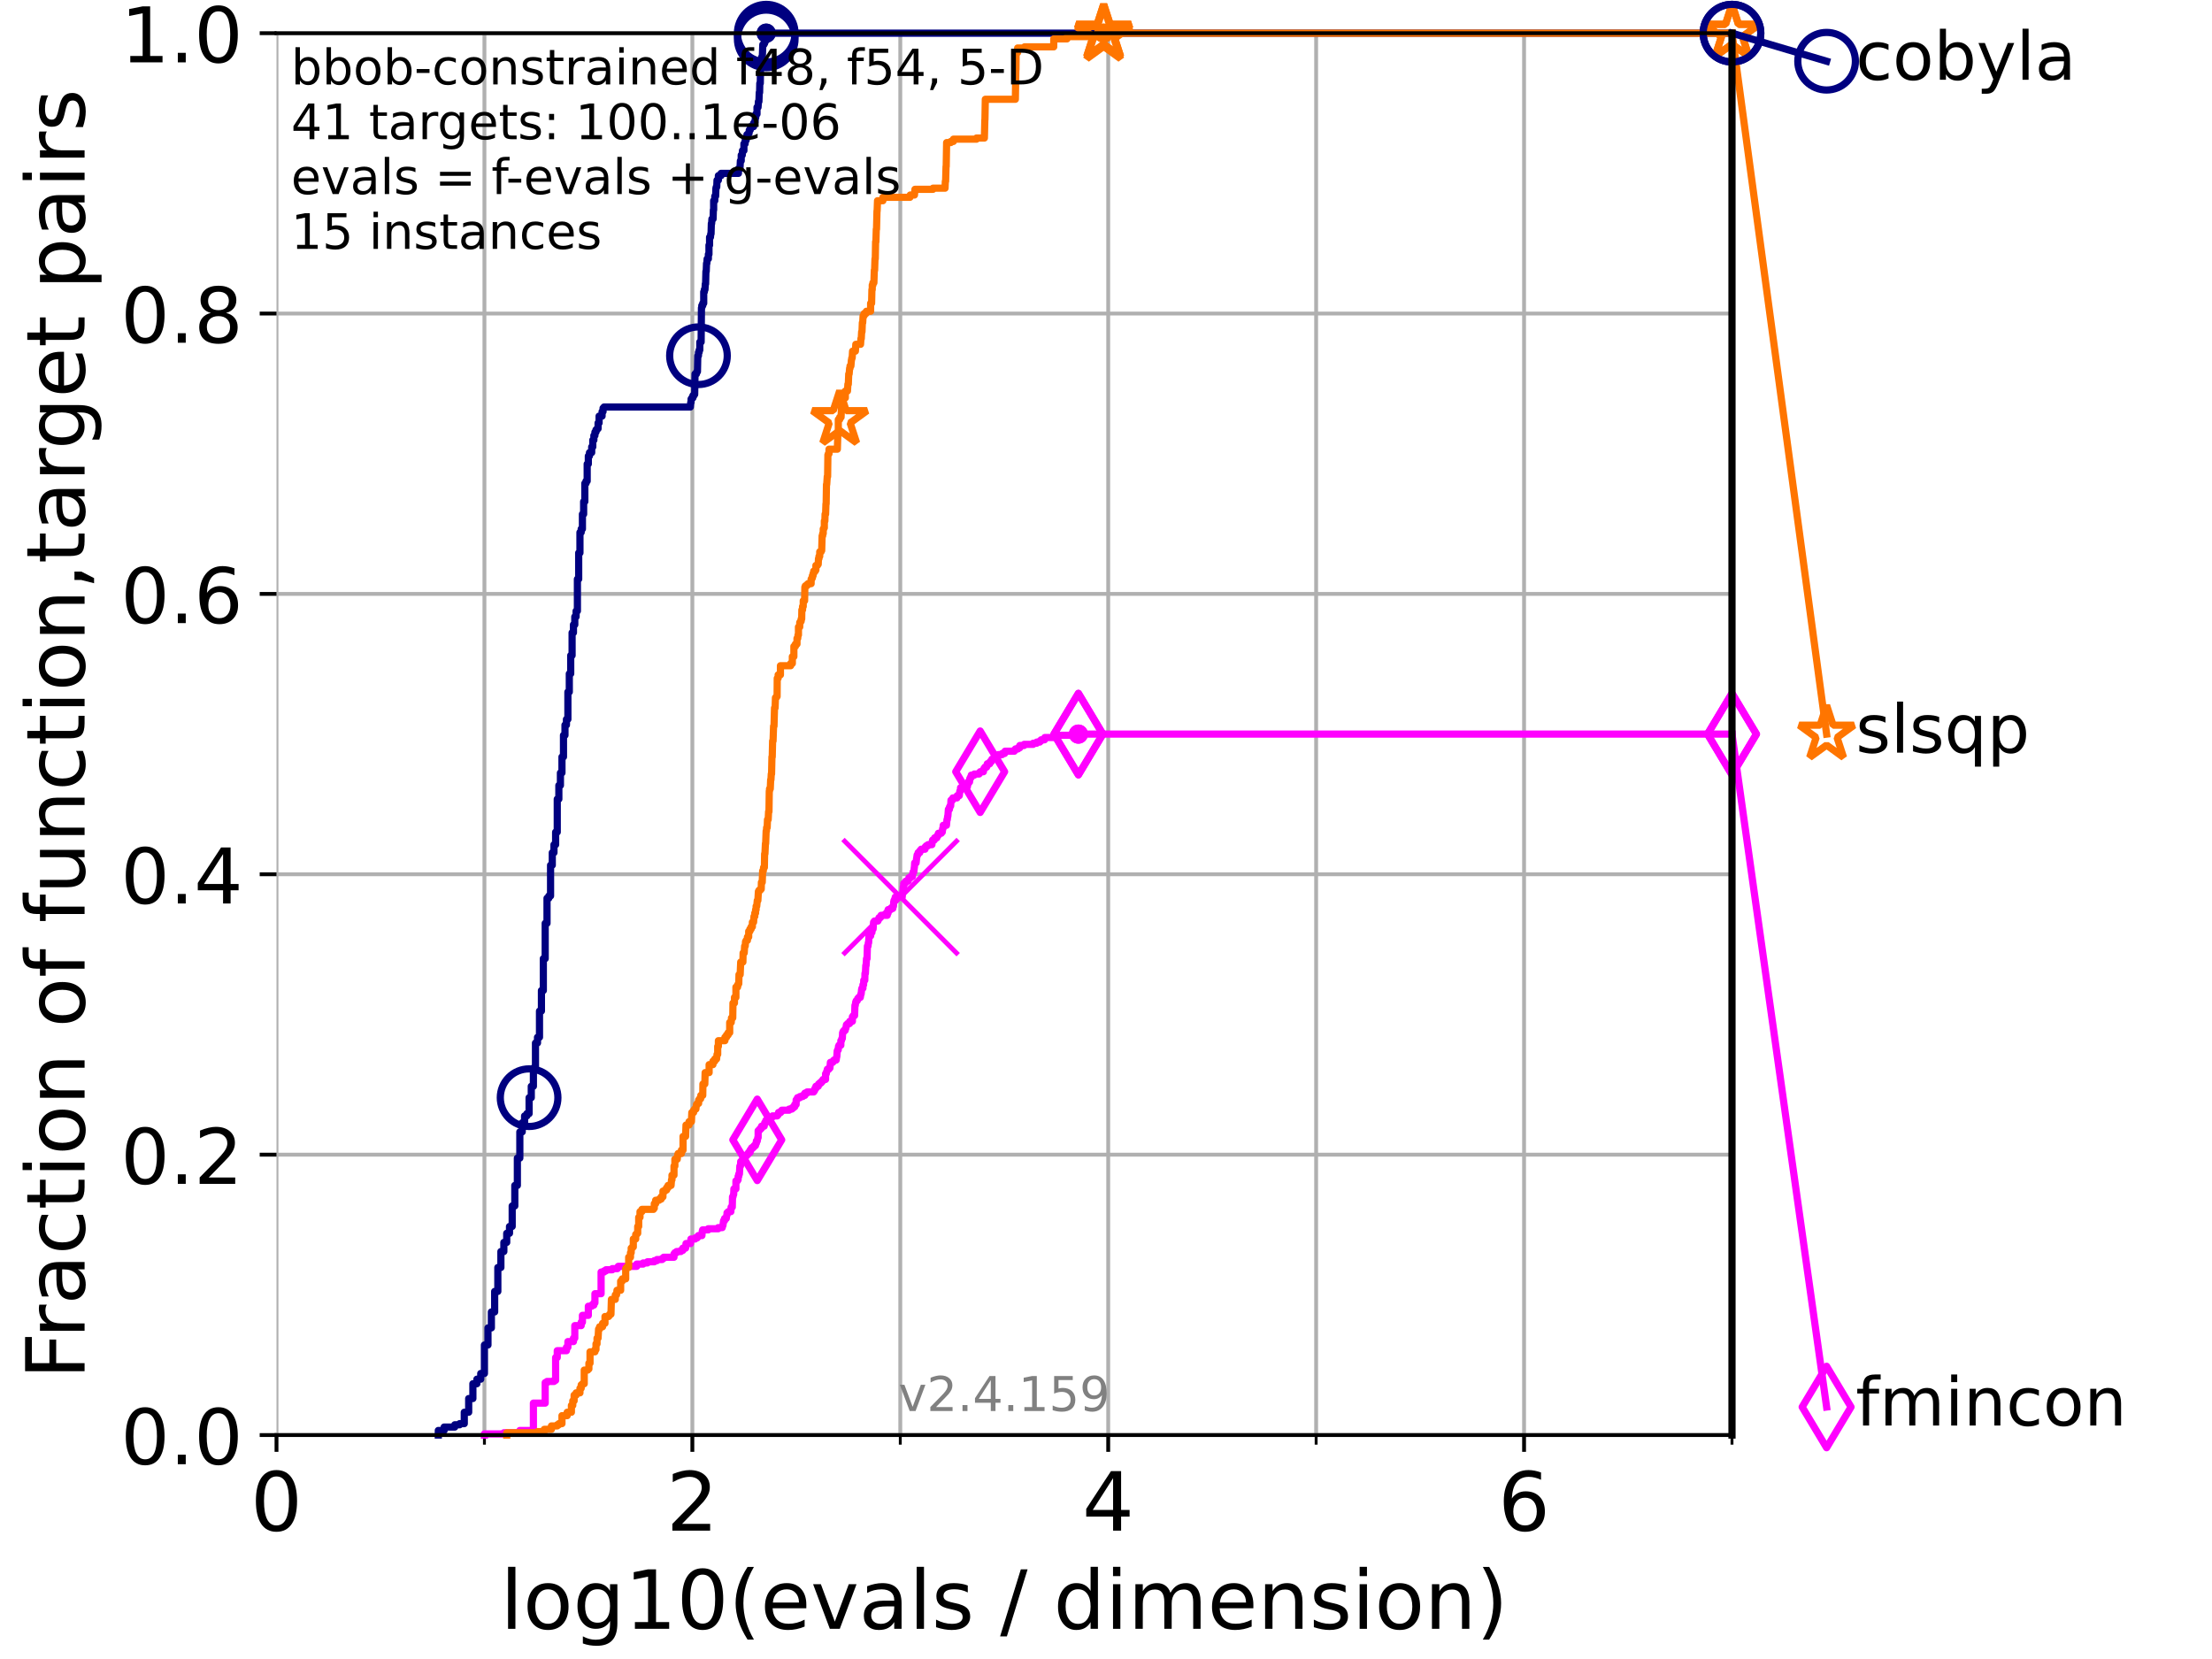 <?xml version="1.0" encoding="utf-8" standalone="no"?>
<!DOCTYPE svg PUBLIC "-//W3C//DTD SVG 1.1//EN"
  "http://www.w3.org/Graphics/SVG/1.1/DTD/svg11.dtd">
<!-- Created with matplotlib (https://matplotlib.org/) -->
<svg height="345.6pt" version="1.1" viewBox="0 0 460.8 345.6" width="460.8pt" xmlns="http://www.w3.org/2000/svg" xmlns:xlink="http://www.w3.org/1999/xlink">
 <defs>
  <style type="text/css">*{stroke-linecap:butt;stroke-linejoin:round;}</style>
 </defs>
 <g id="figure_1">
  <g id="patch_1">
   <path d="M 0 345.6 
L 460.8 345.6 
L 460.8 0 
L 0 0 
z
" style="fill:#ffffff;"/>
  </g>
  <g id="axes_1">
   <g id="patch_2">
    <path d="M 57.6 298.944 
L 360.806 298.944 
L 360.806 6.912 
L 57.6 6.912 
z
" style="fill:#ffffff;"/>
   </g>
   <g id="matplotlib.axis_1">
    <g id="xtick_1">
     <g id="line2d_1">
      <path clip-path="url(#p77a2803fe3)" d="M 57.6 298.944 
L 57.6 6.912 
" style="fill:none;stroke:#b0b0b0;stroke-linecap:square;stroke-width:0.8;"/>
     </g>
     <g id="line2d_2">
      <defs>
       <path d="M 0 0 
L 0 3.5 
" id="m71e21a0752" style="stroke:#000000;stroke-width:0.8;"/>
      </defs>
      <g>
       <use style="stroke:#000000;stroke-width:0.8;" x="57.6" xlink:href="#m71e21a0752" y="298.944"/>
      </g>
     </g>
     <g id="text_1">
      <!-- 0 -->
      <g transform="translate(52.192 318.861)scale(0.17 -0.17)">
       <defs>
        <path d="M 31.781 66.406 
Q 24.172 66.406 20.328 58.906 
Q 16.5 51.422 16.5 36.375 
Q 16.5 21.391 20.328 13.891 
Q 24.172 6.391 31.781 6.391 
Q 39.453 6.391 43.281 13.891 
Q 47.125 21.391 47.125 36.375 
Q 47.125 51.422 43.281 58.906 
Q 39.453 66.406 31.781 66.406 
z
M 31.781 74.219 
Q 44.047 74.219 50.516 64.516 
Q 56.984 54.828 56.984 36.375 
Q 56.984 17.969 50.516 8.266 
Q 44.047 -1.422 31.781 -1.422 
Q 19.531 -1.422 13.062 8.266 
Q 6.594 17.969 6.594 36.375 
Q 6.594 54.828 13.062 64.516 
Q 19.531 74.219 31.781 74.219 
z
" id="DejaVuSans-48"/>
       </defs>
       <use xlink:href="#DejaVuSans-48"/>
      </g>
     </g>
    </g>
    <g id="xtick_2">
     <g id="line2d_3">
      <path clip-path="url(#p77a2803fe3)" d="M 144.23 298.944 
L 144.23 6.912 
" style="fill:none;stroke:#b0b0b0;stroke-linecap:square;stroke-width:0.8;"/>
     </g>
     <g id="line2d_4">
      <g>
       <use style="stroke:#000000;stroke-width:0.8;" x="144.23" xlink:href="#m71e21a0752" y="298.944"/>
      </g>
     </g>
     <g id="text_2">
      <!-- 2 -->
      <g transform="translate(138.822 318.861)scale(0.17 -0.17)">
       <defs>
        <path d="M 19.188 8.297 
L 53.609 8.297 
L 53.609 0 
L 7.328 0 
L 7.328 8.297 
Q 12.938 14.109 22.625 23.891 
Q 32.328 33.688 34.812 36.531 
Q 39.547 41.844 41.422 45.531 
Q 43.312 49.219 43.312 52.781 
Q 43.312 58.594 39.234 62.25 
Q 35.156 65.922 28.609 65.922 
Q 23.969 65.922 18.812 64.312 
Q 13.672 62.703 7.812 59.422 
L 7.812 69.391 
Q 13.766 71.781 18.938 73 
Q 24.125 74.219 28.422 74.219 
Q 39.75 74.219 46.484 68.547 
Q 53.219 62.891 53.219 53.422 
Q 53.219 48.922 51.531 44.891 
Q 49.859 40.875 45.406 35.406 
Q 44.188 33.984 37.641 27.219 
Q 31.109 20.453 19.188 8.297 
z
" id="DejaVuSans-50"/>
       </defs>
       <use xlink:href="#DejaVuSans-50"/>
      </g>
     </g>
    </g>
    <g id="xtick_3">
     <g id="line2d_5">
      <path clip-path="url(#p77a2803fe3)" d="M 230.861 298.944 
L 230.861 6.912 
" style="fill:none;stroke:#b0b0b0;stroke-linecap:square;stroke-width:0.8;"/>
     </g>
     <g id="line2d_6">
      <g>
       <use style="stroke:#000000;stroke-width:0.8;" x="230.861" xlink:href="#m71e21a0752" y="298.944"/>
      </g>
     </g>
     <g id="text_3">
      <!-- 4 -->
      <g transform="translate(225.453 318.861)scale(0.17 -0.17)">
       <defs>
        <path d="M 37.797 64.312 
L 12.891 25.391 
L 37.797 25.391 
z
M 35.203 72.906 
L 47.609 72.906 
L 47.609 25.391 
L 58.016 25.391 
L 58.016 17.188 
L 47.609 17.188 
L 47.609 0 
L 37.797 0 
L 37.797 17.188 
L 4.891 17.188 
L 4.891 26.703 
z
" id="DejaVuSans-52"/>
       </defs>
       <use xlink:href="#DejaVuSans-52"/>
      </g>
     </g>
    </g>
    <g id="xtick_4">
     <g id="line2d_7">
      <path clip-path="url(#p77a2803fe3)" d="M 317.491 298.944 
L 317.491 6.912 
" style="fill:none;stroke:#b0b0b0;stroke-linecap:square;stroke-width:0.8;"/>
     </g>
     <g id="line2d_8">
      <g>
       <use style="stroke:#000000;stroke-width:0.8;" x="317.491" xlink:href="#m71e21a0752" y="298.944"/>
      </g>
     </g>
     <g id="text_4">
      <!-- 6 -->
      <g transform="translate(312.083 318.861)scale(0.17 -0.17)">
       <defs>
        <path d="M 33.016 40.375 
Q 26.375 40.375 22.484 35.828 
Q 18.609 31.297 18.609 23.391 
Q 18.609 15.531 22.484 10.953 
Q 26.375 6.391 33.016 6.391 
Q 39.656 6.391 43.531 10.953 
Q 47.406 15.531 47.406 23.391 
Q 47.406 31.297 43.531 35.828 
Q 39.656 40.375 33.016 40.375 
z
M 52.594 71.297 
L 52.594 62.312 
Q 48.875 64.062 45.094 64.984 
Q 41.312 65.922 37.594 65.922 
Q 27.828 65.922 22.672 59.328 
Q 17.531 52.734 16.797 39.406 
Q 19.672 43.656 24.016 45.922 
Q 28.375 48.188 33.594 48.188 
Q 44.578 48.188 50.953 41.516 
Q 57.328 34.859 57.328 23.391 
Q 57.328 12.156 50.688 5.359 
Q 44.047 -1.422 33.016 -1.422 
Q 20.359 -1.422 13.672 8.266 
Q 6.984 17.969 6.984 36.375 
Q 6.984 53.656 15.188 63.938 
Q 23.391 74.219 37.203 74.219 
Q 40.922 74.219 44.703 73.484 
Q 48.484 72.75 52.594 71.297 
z
" id="DejaVuSans-54"/>
       </defs>
       <use xlink:href="#DejaVuSans-54"/>
      </g>
     </g>
    </g>
    <g id="xtick_5">
     <g id="line2d_9">
      <path clip-path="url(#p77a2803fe3)" d="M 100.915 298.944 
L 100.915 6.912 
" style="fill:none;stroke:#b0b0b0;stroke-linecap:square;stroke-width:0.8;"/>
     </g>
     <g id="line2d_10">
      <defs>
       <path d="M 0 0 
L 0 2 
" id="mdc6be5196b" style="stroke:#000000;stroke-width:0.6;"/>
      </defs>
      <g>
       <use style="stroke:#000000;stroke-width:0.6;" x="100.915" xlink:href="#mdc6be5196b" y="298.944"/>
      </g>
     </g>
    </g>
    <g id="xtick_6">
     <g id="line2d_11">
      <path clip-path="url(#p77a2803fe3)" d="M 187.546 298.944 
L 187.546 6.912 
" style="fill:none;stroke:#b0b0b0;stroke-linecap:square;stroke-width:0.8;"/>
     </g>
     <g id="line2d_12">
      <g>
       <use style="stroke:#000000;stroke-width:0.6;" x="187.546" xlink:href="#mdc6be5196b" y="298.944"/>
      </g>
     </g>
    </g>
    <g id="xtick_7">
     <g id="line2d_13">
      <path clip-path="url(#p77a2803fe3)" d="M 274.176 298.944 
L 274.176 6.912 
" style="fill:none;stroke:#b0b0b0;stroke-linecap:square;stroke-width:0.8;"/>
     </g>
     <g id="line2d_14">
      <g>
       <use style="stroke:#000000;stroke-width:0.6;" x="274.176" xlink:href="#mdc6be5196b" y="298.944"/>
      </g>
     </g>
    </g>
    <g id="xtick_8">
     <g id="line2d_15">
      <path clip-path="url(#p77a2803fe3)" d="M 360.806 298.944 
L 360.806 6.912 
" style="fill:none;stroke:#b0b0b0;stroke-linecap:square;stroke-width:0.8;"/>
     </g>
     <g id="line2d_16">
      <g>
       <use style="stroke:#000000;stroke-width:0.6;" x="360.806" xlink:href="#mdc6be5196b" y="298.944"/>
      </g>
     </g>
    </g>
    <g id="text_5">
     <!-- log10(evals / dimension) -->
     <g transform="translate(104.239 339.314)scale(0.17 -0.17)">
      <defs>
       <path d="M 9.422 75.984 
L 18.406 75.984 
L 18.406 0 
L 9.422 0 
z
" id="DejaVuSans-108"/>
       <path d="M 30.609 48.391 
Q 23.391 48.391 19.188 42.75 
Q 14.984 37.109 14.984 27.297 
Q 14.984 17.484 19.156 11.844 
Q 23.344 6.203 30.609 6.203 
Q 37.797 6.203 41.984 11.859 
Q 46.188 17.531 46.188 27.297 
Q 46.188 37.016 41.984 42.703 
Q 37.797 48.391 30.609 48.391 
z
M 30.609 56 
Q 42.328 56 49.016 48.375 
Q 55.719 40.766 55.719 27.297 
Q 55.719 13.875 49.016 6.219 
Q 42.328 -1.422 30.609 -1.422 
Q 18.844 -1.422 12.172 6.219 
Q 5.516 13.875 5.516 27.297 
Q 5.516 40.766 12.172 48.375 
Q 18.844 56 30.609 56 
z
" id="DejaVuSans-111"/>
       <path d="M 45.406 27.984 
Q 45.406 37.75 41.375 43.109 
Q 37.359 48.484 30.078 48.484 
Q 22.859 48.484 18.828 43.109 
Q 14.797 37.75 14.797 27.984 
Q 14.797 18.266 18.828 12.891 
Q 22.859 7.516 30.078 7.516 
Q 37.359 7.516 41.375 12.891 
Q 45.406 18.266 45.406 27.984 
z
M 54.391 6.781 
Q 54.391 -7.172 48.188 -13.984 
Q 42 -20.797 29.203 -20.797 
Q 24.469 -20.797 20.266 -20.094 
Q 16.062 -19.391 12.109 -17.922 
L 12.109 -9.188 
Q 16.062 -11.328 19.922 -12.344 
Q 23.781 -13.375 27.781 -13.375 
Q 36.625 -13.375 41.016 -8.766 
Q 45.406 -4.156 45.406 5.172 
L 45.406 9.625 
Q 42.625 4.781 38.281 2.391 
Q 33.938 0 27.875 0 
Q 17.828 0 11.672 7.656 
Q 5.516 15.328 5.516 27.984 
Q 5.516 40.672 11.672 48.328 
Q 17.828 56 27.875 56 
Q 33.938 56 38.281 53.609 
Q 42.625 51.219 45.406 46.391 
L 45.406 54.688 
L 54.391 54.688 
z
" id="DejaVuSans-103"/>
       <path d="M 12.406 8.297 
L 28.516 8.297 
L 28.516 63.922 
L 10.984 60.406 
L 10.984 69.391 
L 28.422 72.906 
L 38.281 72.906 
L 38.281 8.297 
L 54.391 8.297 
L 54.391 0 
L 12.406 0 
z
" id="DejaVuSans-49"/>
       <path d="M 31 75.875 
Q 24.469 64.656 21.281 53.656 
Q 18.109 42.672 18.109 31.391 
Q 18.109 20.125 21.312 9.062 
Q 24.516 -2 31 -13.188 
L 23.188 -13.188 
Q 15.875 -1.703 12.234 9.375 
Q 8.594 20.453 8.594 31.391 
Q 8.594 42.281 12.203 53.312 
Q 15.828 64.359 23.188 75.875 
z
" id="DejaVuSans-40"/>
       <path d="M 56.203 29.594 
L 56.203 25.203 
L 14.891 25.203 
Q 15.484 15.922 20.484 11.062 
Q 25.484 6.203 34.422 6.203 
Q 39.594 6.203 44.453 7.469 
Q 49.312 8.734 54.109 11.281 
L 54.109 2.781 
Q 49.266 0.734 44.188 -0.344 
Q 39.109 -1.422 33.891 -1.422 
Q 20.797 -1.422 13.156 6.188 
Q 5.516 13.812 5.516 26.812 
Q 5.516 40.234 12.766 48.109 
Q 20.016 56 32.328 56 
Q 43.359 56 49.781 48.891 
Q 56.203 41.797 56.203 29.594 
z
M 47.219 32.234 
Q 47.125 39.594 43.094 43.984 
Q 39.062 48.391 32.422 48.391 
Q 24.906 48.391 20.391 44.141 
Q 15.875 39.891 15.188 32.172 
z
" id="DejaVuSans-101"/>
       <path d="M 2.984 54.688 
L 12.5 54.688 
L 29.594 8.797 
L 46.688 54.688 
L 56.203 54.688 
L 35.688 0 
L 23.484 0 
z
" id="DejaVuSans-118"/>
       <path d="M 34.281 27.484 
Q 23.391 27.484 19.188 25 
Q 14.984 22.516 14.984 16.5 
Q 14.984 11.719 18.141 8.906 
Q 21.297 6.109 26.703 6.109 
Q 34.188 6.109 38.703 11.406 
Q 43.219 16.703 43.219 25.484 
L 43.219 27.484 
z
M 52.203 31.203 
L 52.203 0 
L 43.219 0 
L 43.219 8.297 
Q 40.141 3.328 35.547 0.953 
Q 30.953 -1.422 24.312 -1.422 
Q 15.922 -1.422 10.953 3.297 
Q 6 8.016 6 15.922 
Q 6 25.141 12.172 29.828 
Q 18.359 34.516 30.609 34.516 
L 43.219 34.516 
L 43.219 35.406 
Q 43.219 41.609 39.141 45 
Q 35.062 48.391 27.688 48.391 
Q 23 48.391 18.547 47.266 
Q 14.109 46.141 10.016 43.891 
L 10.016 52.203 
Q 14.938 54.109 19.578 55.047 
Q 24.219 56 28.609 56 
Q 40.484 56 46.344 49.844 
Q 52.203 43.703 52.203 31.203 
z
" id="DejaVuSans-97"/>
       <path d="M 44.281 53.078 
L 44.281 44.578 
Q 40.484 46.531 36.375 47.5 
Q 32.281 48.484 27.875 48.484 
Q 21.188 48.484 17.844 46.438 
Q 14.5 44.391 14.5 40.281 
Q 14.5 37.156 16.891 35.375 
Q 19.281 33.594 26.516 31.984 
L 29.594 31.297 
Q 39.156 29.25 43.188 25.516 
Q 47.219 21.781 47.219 15.094 
Q 47.219 7.469 41.188 3.016 
Q 35.156 -1.422 24.609 -1.422 
Q 20.219 -1.422 15.453 -0.562 
Q 10.688 0.297 5.422 2 
L 5.422 11.281 
Q 10.406 8.688 15.234 7.391 
Q 20.062 6.109 24.812 6.109 
Q 31.156 6.109 34.562 8.281 
Q 37.984 10.453 37.984 14.406 
Q 37.984 18.062 35.516 20.016 
Q 33.062 21.969 24.703 23.781 
L 21.578 24.516 
Q 13.234 26.266 9.516 29.906 
Q 5.812 33.547 5.812 39.891 
Q 5.812 47.609 11.281 51.797 
Q 16.75 56 26.812 56 
Q 31.781 56 36.172 55.266 
Q 40.578 54.547 44.281 53.078 
z
" id="DejaVuSans-115"/>
       <path id="DejaVuSans-32"/>
       <path d="M 25.391 72.906 
L 33.688 72.906 
L 8.297 -9.281 
L 0 -9.281 
z
" id="DejaVuSans-47"/>
       <path d="M 45.406 46.391 
L 45.406 75.984 
L 54.391 75.984 
L 54.391 0 
L 45.406 0 
L 45.406 8.203 
Q 42.578 3.328 38.25 0.953 
Q 33.938 -1.422 27.875 -1.422 
Q 17.969 -1.422 11.734 6.484 
Q 5.516 14.406 5.516 27.297 
Q 5.516 40.188 11.734 48.094 
Q 17.969 56 27.875 56 
Q 33.938 56 38.25 53.625 
Q 42.578 51.266 45.406 46.391 
z
M 14.797 27.297 
Q 14.797 17.391 18.875 11.75 
Q 22.953 6.109 30.078 6.109 
Q 37.203 6.109 41.297 11.75 
Q 45.406 17.391 45.406 27.297 
Q 45.406 37.203 41.297 42.844 
Q 37.203 48.484 30.078 48.484 
Q 22.953 48.484 18.875 42.844 
Q 14.797 37.203 14.797 27.297 
z
" id="DejaVuSans-100"/>
       <path d="M 9.422 54.688 
L 18.406 54.688 
L 18.406 0 
L 9.422 0 
z
M 9.422 75.984 
L 18.406 75.984 
L 18.406 64.594 
L 9.422 64.594 
z
" id="DejaVuSans-105"/>
       <path d="M 52 44.188 
Q 55.375 50.25 60.062 53.125 
Q 64.75 56 71.094 56 
Q 79.641 56 84.281 50.016 
Q 88.922 44.047 88.922 33.016 
L 88.922 0 
L 79.891 0 
L 79.891 32.719 
Q 79.891 40.578 77.094 44.375 
Q 74.312 48.188 68.609 48.188 
Q 61.625 48.188 57.562 43.547 
Q 53.516 38.922 53.516 30.906 
L 53.516 0 
L 44.484 0 
L 44.484 32.719 
Q 44.484 40.625 41.703 44.406 
Q 38.922 48.188 33.109 48.188 
Q 26.219 48.188 22.156 43.531 
Q 18.109 38.875 18.109 30.906 
L 18.109 0 
L 9.078 0 
L 9.078 54.688 
L 18.109 54.688 
L 18.109 46.188 
Q 21.188 51.219 25.484 53.609 
Q 29.781 56 35.688 56 
Q 41.656 56 45.828 52.969 
Q 50 49.953 52 44.188 
z
" id="DejaVuSans-109"/>
       <path d="M 54.891 33.016 
L 54.891 0 
L 45.906 0 
L 45.906 32.719 
Q 45.906 40.484 42.875 44.328 
Q 39.844 48.188 33.797 48.188 
Q 26.516 48.188 22.312 43.547 
Q 18.109 38.922 18.109 30.906 
L 18.109 0 
L 9.078 0 
L 9.078 54.688 
L 18.109 54.688 
L 18.109 46.188 
Q 21.344 51.125 25.703 53.562 
Q 30.078 56 35.797 56 
Q 45.219 56 50.047 50.172 
Q 54.891 44.344 54.891 33.016 
z
" id="DejaVuSans-110"/>
       <path d="M 8.016 75.875 
L 15.828 75.875 
Q 23.141 64.359 26.781 53.312 
Q 30.422 42.281 30.422 31.391 
Q 30.422 20.453 26.781 9.375 
Q 23.141 -1.703 15.828 -13.188 
L 8.016 -13.188 
Q 14.5 -2 17.703 9.062 
Q 20.906 20.125 20.906 31.391 
Q 20.906 42.672 17.703 53.656 
Q 14.5 64.656 8.016 75.875 
z
" id="DejaVuSans-41"/>
      </defs>
      <use xlink:href="#DejaVuSans-108"/>
      <use x="27.783" xlink:href="#DejaVuSans-111"/>
      <use x="88.965" xlink:href="#DejaVuSans-103"/>
      <use x="152.441" xlink:href="#DejaVuSans-49"/>
      <use x="216.064" xlink:href="#DejaVuSans-48"/>
      <use x="279.688" xlink:href="#DejaVuSans-40"/>
      <use x="318.701" xlink:href="#DejaVuSans-101"/>
      <use x="380.225" xlink:href="#DejaVuSans-118"/>
      <use x="439.404" xlink:href="#DejaVuSans-97"/>
      <use x="500.684" xlink:href="#DejaVuSans-108"/>
      <use x="528.467" xlink:href="#DejaVuSans-115"/>
      <use x="580.566" xlink:href="#DejaVuSans-32"/>
      <use x="612.354" xlink:href="#DejaVuSans-47"/>
      <use x="646.045" xlink:href="#DejaVuSans-32"/>
      <use x="677.832" xlink:href="#DejaVuSans-100"/>
      <use x="741.309" xlink:href="#DejaVuSans-105"/>
      <use x="769.092" xlink:href="#DejaVuSans-109"/>
      <use x="866.504" xlink:href="#DejaVuSans-101"/>
      <use x="928.027" xlink:href="#DejaVuSans-110"/>
      <use x="991.406" xlink:href="#DejaVuSans-115"/>
      <use x="1043.506" xlink:href="#DejaVuSans-105"/>
      <use x="1071.289" xlink:href="#DejaVuSans-111"/>
      <use x="1132.471" xlink:href="#DejaVuSans-110"/>
      <use x="1195.85" xlink:href="#DejaVuSans-41"/>
     </g>
    </g>
   </g>
   <g id="matplotlib.axis_2">
    <g id="ytick_1">
     <g id="line2d_17">
      <path clip-path="url(#p77a2803fe3)" d="M 57.6 298.944 
L 360.806 298.944 
" style="fill:none;stroke:#b0b0b0;stroke-linecap:square;stroke-width:0.8;"/>
     </g>
     <g id="line2d_18">
      <defs>
       <path d="M 0 0 
L -3.5 0 
" id="m636da6d4f3" style="stroke:#000000;stroke-width:0.8;"/>
      </defs>
      <g>
       <use style="stroke:#000000;stroke-width:0.8;" x="57.6" xlink:href="#m636da6d4f3" y="298.944"/>
      </g>
     </g>
     <g id="text_6">
      <!-- 0.0 -->
      <g transform="translate(25.155 305.023)scale(0.16 -0.16)">
       <defs>
        <path d="M 10.688 12.406 
L 21 12.406 
L 21 0 
L 10.688 0 
z
" id="DejaVuSans-46"/>
       </defs>
       <use xlink:href="#DejaVuSans-48"/>
       <use x="63.623" xlink:href="#DejaVuSans-46"/>
       <use x="95.41" xlink:href="#DejaVuSans-48"/>
      </g>
     </g>
    </g>
    <g id="ytick_2">
     <g id="line2d_19">
      <path clip-path="url(#p77a2803fe3)" d="M 57.6 240.538 
L 360.806 240.538 
" style="fill:none;stroke:#b0b0b0;stroke-linecap:square;stroke-width:0.8;"/>
     </g>
     <g id="line2d_20">
      <g>
       <use style="stroke:#000000;stroke-width:0.8;" x="57.6" xlink:href="#m636da6d4f3" y="240.538"/>
      </g>
     </g>
     <g id="text_7">
      <!-- 0.2 -->
      <g transform="translate(25.155 246.616)scale(0.16 -0.16)">
       <use xlink:href="#DejaVuSans-48"/>
       <use x="63.623" xlink:href="#DejaVuSans-46"/>
       <use x="95.41" xlink:href="#DejaVuSans-50"/>
      </g>
     </g>
    </g>
    <g id="ytick_3">
     <g id="line2d_21">
      <path clip-path="url(#p77a2803fe3)" d="M 57.6 182.131 
L 360.806 182.131 
" style="fill:none;stroke:#b0b0b0;stroke-linecap:square;stroke-width:0.8;"/>
     </g>
     <g id="line2d_22">
      <g>
       <use style="stroke:#000000;stroke-width:0.8;" x="57.6" xlink:href="#m636da6d4f3" y="182.131"/>
      </g>
     </g>
     <g id="text_8">
      <!-- 0.4 -->
      <g transform="translate(25.155 188.21)scale(0.16 -0.16)">
       <use xlink:href="#DejaVuSans-48"/>
       <use x="63.623" xlink:href="#DejaVuSans-46"/>
       <use x="95.41" xlink:href="#DejaVuSans-52"/>
      </g>
     </g>
    </g>
    <g id="ytick_4">
     <g id="line2d_23">
      <path clip-path="url(#p77a2803fe3)" d="M 57.6 123.725 
L 360.806 123.725 
" style="fill:none;stroke:#b0b0b0;stroke-linecap:square;stroke-width:0.8;"/>
     </g>
     <g id="line2d_24">
      <g>
       <use style="stroke:#000000;stroke-width:0.8;" x="57.6" xlink:href="#m636da6d4f3" y="123.725"/>
      </g>
     </g>
     <g id="text_9">
      <!-- 0.6 -->
      <g transform="translate(25.155 129.804)scale(0.16 -0.16)">
       <use xlink:href="#DejaVuSans-48"/>
       <use x="63.623" xlink:href="#DejaVuSans-46"/>
       <use x="95.41" xlink:href="#DejaVuSans-54"/>
      </g>
     </g>
    </g>
    <g id="ytick_5">
     <g id="line2d_25">
      <path clip-path="url(#p77a2803fe3)" d="M 57.6 65.318 
L 360.806 65.318 
" style="fill:none;stroke:#b0b0b0;stroke-linecap:square;stroke-width:0.8;"/>
     </g>
     <g id="line2d_26">
      <g>
       <use style="stroke:#000000;stroke-width:0.8;" x="57.6" xlink:href="#m636da6d4f3" y="65.318"/>
      </g>
     </g>
     <g id="text_10">
      <!-- 0.8 -->
      <g transform="translate(25.155 71.397)scale(0.16 -0.16)">
       <defs>
        <path d="M 31.781 34.625 
Q 24.75 34.625 20.719 30.859 
Q 16.703 27.094 16.703 20.516 
Q 16.703 13.922 20.719 10.156 
Q 24.75 6.391 31.781 6.391 
Q 38.812 6.391 42.859 10.172 
Q 46.922 13.969 46.922 20.516 
Q 46.922 27.094 42.891 30.859 
Q 38.875 34.625 31.781 34.625 
z
M 21.922 38.812 
Q 15.578 40.375 12.031 44.719 
Q 8.5 49.078 8.5 55.328 
Q 8.5 64.062 14.719 69.141 
Q 20.953 74.219 31.781 74.219 
Q 42.672 74.219 48.875 69.141 
Q 55.078 64.062 55.078 55.328 
Q 55.078 49.078 51.531 44.719 
Q 48 40.375 41.703 38.812 
Q 48.828 37.156 52.797 32.312 
Q 56.781 27.484 56.781 20.516 
Q 56.781 9.906 50.312 4.234 
Q 43.844 -1.422 31.781 -1.422 
Q 19.734 -1.422 13.25 4.234 
Q 6.781 9.906 6.781 20.516 
Q 6.781 27.484 10.781 32.312 
Q 14.797 37.156 21.922 38.812 
z
M 18.312 54.391 
Q 18.312 48.734 21.844 45.562 
Q 25.391 42.391 31.781 42.391 
Q 38.141 42.391 41.719 45.562 
Q 45.312 48.734 45.312 54.391 
Q 45.312 60.062 41.719 63.234 
Q 38.141 66.406 31.781 66.406 
Q 25.391 66.406 21.844 63.234 
Q 18.312 60.062 18.312 54.391 
z
" id="DejaVuSans-56"/>
       </defs>
       <use xlink:href="#DejaVuSans-48"/>
       <use x="63.623" xlink:href="#DejaVuSans-46"/>
       <use x="95.41" xlink:href="#DejaVuSans-56"/>
      </g>
     </g>
    </g>
    <g id="ytick_6">
     <g id="line2d_27">
      <path clip-path="url(#p77a2803fe3)" d="M 57.6 6.912 
L 360.806 6.912 
" style="fill:none;stroke:#b0b0b0;stroke-linecap:square;stroke-width:0.8;"/>
     </g>
     <g id="line2d_28">
      <g>
       <use style="stroke:#000000;stroke-width:0.8;" x="57.6" xlink:href="#m636da6d4f3" y="6.912"/>
      </g>
     </g>
     <g id="text_11">
      <!-- 1.0 -->
      <g transform="translate(25.155 12.991)scale(0.16 -0.16)">
       <use xlink:href="#DejaVuSans-49"/>
       <use x="63.623" xlink:href="#DejaVuSans-46"/>
       <use x="95.41" xlink:href="#DejaVuSans-48"/>
      </g>
     </g>
    </g>
    <g id="text_12">
     <!-- Fraction of function,target pairs -->
     <g transform="translate(17.62 287.313)rotate(-90)scale(0.17 -0.17)">
      <defs>
       <path d="M 9.812 72.906 
L 51.703 72.906 
L 51.703 64.594 
L 19.672 64.594 
L 19.672 43.109 
L 48.578 43.109 
L 48.578 34.812 
L 19.672 34.812 
L 19.672 0 
L 9.812 0 
z
" id="DejaVuSans-70"/>
       <path d="M 41.109 46.297 
Q 39.594 47.172 37.812 47.578 
Q 36.031 48 33.891 48 
Q 26.266 48 22.188 43.047 
Q 18.109 38.094 18.109 28.812 
L 18.109 0 
L 9.078 0 
L 9.078 54.688 
L 18.109 54.688 
L 18.109 46.188 
Q 20.953 51.172 25.484 53.578 
Q 30.031 56 36.531 56 
Q 37.453 56 38.578 55.875 
Q 39.703 55.766 41.062 55.516 
z
" id="DejaVuSans-114"/>
       <path d="M 48.781 52.594 
L 48.781 44.188 
Q 44.969 46.297 41.141 47.344 
Q 37.312 48.391 33.406 48.391 
Q 24.656 48.391 19.812 42.844 
Q 14.984 37.312 14.984 27.297 
Q 14.984 17.281 19.812 11.734 
Q 24.656 6.203 33.406 6.203 
Q 37.312 6.203 41.141 7.25 
Q 44.969 8.297 48.781 10.406 
L 48.781 2.094 
Q 45.016 0.344 40.984 -0.531 
Q 36.969 -1.422 32.422 -1.422 
Q 20.062 -1.422 12.781 6.344 
Q 5.516 14.109 5.516 27.297 
Q 5.516 40.672 12.859 48.328 
Q 20.219 56 33.016 56 
Q 37.156 56 41.109 55.141 
Q 45.062 54.297 48.781 52.594 
z
" id="DejaVuSans-99"/>
       <path d="M 18.312 70.219 
L 18.312 54.688 
L 36.812 54.688 
L 36.812 47.703 
L 18.312 47.703 
L 18.312 18.016 
Q 18.312 11.328 20.141 9.422 
Q 21.969 7.516 27.594 7.516 
L 36.812 7.516 
L 36.812 0 
L 27.594 0 
Q 17.188 0 13.234 3.875 
Q 9.281 7.766 9.281 18.016 
L 9.281 47.703 
L 2.688 47.703 
L 2.688 54.688 
L 9.281 54.688 
L 9.281 70.219 
z
" id="DejaVuSans-116"/>
       <path d="M 37.109 75.984 
L 37.109 68.5 
L 28.516 68.5 
Q 23.688 68.5 21.797 66.547 
Q 19.922 64.594 19.922 59.516 
L 19.922 54.688 
L 34.719 54.688 
L 34.719 47.703 
L 19.922 47.703 
L 19.922 0 
L 10.891 0 
L 10.891 47.703 
L 2.297 47.703 
L 2.297 54.688 
L 10.891 54.688 
L 10.891 58.5 
Q 10.891 67.625 15.141 71.797 
Q 19.391 75.984 28.609 75.984 
z
" id="DejaVuSans-102"/>
       <path d="M 8.5 21.578 
L 8.5 54.688 
L 17.484 54.688 
L 17.484 21.922 
Q 17.484 14.156 20.5 10.266 
Q 23.531 6.391 29.594 6.391 
Q 36.859 6.391 41.078 11.031 
Q 45.312 15.672 45.312 23.688 
L 45.312 54.688 
L 54.297 54.688 
L 54.297 0 
L 45.312 0 
L 45.312 8.406 
Q 42.047 3.422 37.719 1 
Q 33.406 -1.422 27.688 -1.422 
Q 18.266 -1.422 13.375 4.438 
Q 8.5 10.297 8.5 21.578 
z
M 31.109 56 
z
" id="DejaVuSans-117"/>
       <path d="M 11.719 12.406 
L 22.016 12.406 
L 22.016 4 
L 14.016 -11.625 
L 7.719 -11.625 
L 11.719 4 
z
" id="DejaVuSans-44"/>
       <path d="M 18.109 8.203 
L 18.109 -20.797 
L 9.078 -20.797 
L 9.078 54.688 
L 18.109 54.688 
L 18.109 46.391 
Q 20.953 51.266 25.266 53.625 
Q 29.594 56 35.594 56 
Q 45.562 56 51.781 48.094 
Q 58.016 40.188 58.016 27.297 
Q 58.016 14.406 51.781 6.484 
Q 45.562 -1.422 35.594 -1.422 
Q 29.594 -1.422 25.266 0.953 
Q 20.953 3.328 18.109 8.203 
z
M 48.688 27.297 
Q 48.688 37.203 44.609 42.844 
Q 40.531 48.484 33.406 48.484 
Q 26.266 48.484 22.188 42.844 
Q 18.109 37.203 18.109 27.297 
Q 18.109 17.391 22.188 11.75 
Q 26.266 6.109 33.406 6.109 
Q 40.531 6.109 44.609 11.75 
Q 48.688 17.391 48.688 27.297 
z
" id="DejaVuSans-112"/>
      </defs>
      <use xlink:href="#DejaVuSans-70"/>
      <use x="50.27" xlink:href="#DejaVuSans-114"/>
      <use x="91.383" xlink:href="#DejaVuSans-97"/>
      <use x="152.662" xlink:href="#DejaVuSans-99"/>
      <use x="207.643" xlink:href="#DejaVuSans-116"/>
      <use x="246.852" xlink:href="#DejaVuSans-105"/>
      <use x="274.635" xlink:href="#DejaVuSans-111"/>
      <use x="335.816" xlink:href="#DejaVuSans-110"/>
      <use x="399.195" xlink:href="#DejaVuSans-32"/>
      <use x="430.982" xlink:href="#DejaVuSans-111"/>
      <use x="492.164" xlink:href="#DejaVuSans-102"/>
      <use x="527.369" xlink:href="#DejaVuSans-32"/>
      <use x="559.156" xlink:href="#DejaVuSans-102"/>
      <use x="594.361" xlink:href="#DejaVuSans-117"/>
      <use x="657.74" xlink:href="#DejaVuSans-110"/>
      <use x="721.119" xlink:href="#DejaVuSans-99"/>
      <use x="776.1" xlink:href="#DejaVuSans-116"/>
      <use x="815.309" xlink:href="#DejaVuSans-105"/>
      <use x="843.092" xlink:href="#DejaVuSans-111"/>
      <use x="904.273" xlink:href="#DejaVuSans-110"/>
      <use x="967.652" xlink:href="#DejaVuSans-44"/>
      <use x="999.439" xlink:href="#DejaVuSans-116"/>
      <use x="1038.648" xlink:href="#DejaVuSans-97"/>
      <use x="1099.928" xlink:href="#DejaVuSans-114"/>
      <use x="1139.291" xlink:href="#DejaVuSans-103"/>
      <use x="1202.768" xlink:href="#DejaVuSans-101"/>
      <use x="1264.291" xlink:href="#DejaVuSans-116"/>
      <use x="1303.5" xlink:href="#DejaVuSans-32"/>
      <use x="1335.287" xlink:href="#DejaVuSans-112"/>
      <use x="1398.764" xlink:href="#DejaVuSans-97"/>
      <use x="1460.043" xlink:href="#DejaVuSans-105"/>
      <use x="1487.826" xlink:href="#DejaVuSans-114"/>
      <use x="1528.939" xlink:href="#DejaVuSans-115"/>
     </g>
    </g>
   </g>
   <g id="line2d_29">
    <defs>
     <path d="M 0 1.5 
C 0.398 1.5 0.779 1.342 1.061 1.061 
C 1.342 0.779 1.5 0.398 1.5 0 
C 1.5 -0.398 1.342 -0.779 1.061 -1.061 
C 0.779 -1.342 0.398 -1.5 0 -1.5 
C -0.398 -1.5 -0.779 -1.342 -1.061 -1.061 
C -1.342 -0.779 -1.5 -0.398 -1.5 0 
C -1.5 0.398 -1.342 0.779 -1.061 1.061 
C -0.779 1.342 -0.398 1.5 0 1.5 
z
" id="m06f298e58d" style="stroke:#000080;"/>
    </defs>
    <g>
     <use style="fill:#000080;stroke:#000080;" x="159.619" xlink:href="#m06f298e58d" y="6.912"/>
     <use style="fill:#000080;stroke:#000080;" x="159.619" xlink:href="#m06f298e58d" y="6.912"/>
    </g>
   </g>
   <g id="line2d_30">
    <path d="M 91.306 298.944 
L 91.306 297.994 
L 92.52 297.994 
L 92.52 297.282 
L 94.736 297.282 
L 94.736 296.807 
L 95.753 296.807 
L 95.753 296.57 
L 96.718 296.57 
L 96.718 294.196 
L 97.635 294.196 
L 97.635 291.346 
L 98.51 291.346 
L 98.51 288.26 
L 99.347 288.26 
L 99.347 287.31 
L 100.147 287.31 
L 100.147 286.123 
L 100.915 286.123 
L 100.915 280.187 
L 101.653 280.187 
L 101.653 276.626 
L 102.363 276.626 
L 102.363 273.302 
L 103.047 273.302 
L 103.047 269.029 
L 103.707 269.029 
L 103.707 264.043 
L 104.345 264.043 
L 104.345 260.719 
L 104.962 260.719 
L 104.962 258.819 
L 105.559 258.819 
L 105.559 256.92 
L 106.138 256.92 
L 106.138 255.495 
L 106.699 255.495 
L 106.699 251.222 
L 107.245 251.222 
L 107.245 246.948 
L 107.775 246.948 
L 107.775 241.25 
L 108.29 241.25 
L 108.29 235.789 
L 108.792 235.789 
L 108.792 233.89 
L 109.28 233.89 
L 109.28 232.465 
L 109.757 232.465 
L 109.757 231.99 
L 110.221 231.99 
L 110.221 228.666 
L 110.675 228.666 
L 110.675 226.292 
L 111.117 226.292 
L 111.117 222.493 
L 111.55 222.493 
L 111.55 217.27 
L 111.972 217.27 
L 111.972 216.083 
L 112.386 216.083 
L 112.386 210.622 
L 112.79 210.622 
L 112.79 206.348 
L 113.186 206.348 
L 113.186 199.701 
L 113.574 199.701 
L 113.574 192.34 
L 113.954 192.34 
L 113.954 187.117 
L 114.327 187.117 
L 114.327 186.642 
L 114.692 186.642 
L 114.692 180.232 
L 115.051 180.232 
L 115.051 177.62 
L 115.402 177.62 
L 115.402 175.958 
L 115.747 175.958 
L 115.747 173.346 
L 116.086 173.346 
L 116.086 166.461 
L 116.419 166.461 
L 116.419 163.612 
L 116.746 163.612 
L 116.746 161 
L 117.068 161 
L 117.068 157.676 
L 117.384 157.676 
L 117.384 153.165 
L 117.695 153.165 
L 117.695 151.029 
L 118.001 151.029 
L 118.001 149.841 
L 118.302 149.841 
L 118.302 144.143 
L 118.598 144.143 
L 118.598 140.345 
L 118.89 140.345 
L 118.89 136.546 
L 119.177 136.546 
L 119.177 131.797 
L 119.46 131.797 
L 119.46 130.135 
L 119.739 130.135 
L 119.739 128.473 
L 120.013 128.473 
L 120.013 127.286 
L 120.284 127.286 
L 120.284 120.638 
L 120.551 120.638 
L 120.551 115.178 
L 120.814 115.178 
L 120.814 110.904 
L 121.073 110.904 
L 121.073 110.192 
L 121.329 110.192 
L 121.329 107.105 
L 121.582 107.105 
L 121.582 104.493 
L 121.831 104.493 
L 121.831 100.695 
L 122.077 100.695 
L 122.077 100.22 
L 122.32 100.22 
L 122.32 96.658 
L 122.559 96.658 
L 122.559 94.996 
L 122.796 94.996 
L 122.796 94.284 
L 123.26 94.284 
L 123.26 93.097 
L 123.488 93.097 
L 123.488 91.673 
L 123.714 91.673 
L 123.714 90.723 
L 123.936 90.723 
L 123.936 90.011 
L 124.156 90.011 
L 124.156 89.536 
L 124.374 89.536 
L 124.374 89.298 
L 124.589 89.298 
L 124.589 88.111 
L 124.801 88.111 
L 124.801 86.687 
L 125.425 86.687 
L 125.425 85.737 
L 125.628 85.737 
L 125.628 85.025 
L 125.83 85.025 
L 125.83 84.787 
L 143.812 84.787 
L 143.889 83.838 
L 143.965 83.838 
L 143.965 83.125 
L 144.117 83.125 
L 144.117 82.888 
L 144.343 82.888 
L 144.343 82.413 
L 144.566 82.413 
L 144.566 82.176 
L 144.713 82.176 
L 144.786 77.902 
L 145.076 77.902 
L 145.148 77.427 
L 145.291 77.427 
L 145.362 74.103 
L 145.503 74.103 
L 145.503 73.391 
L 145.643 73.391 
L 145.643 72.916 
L 145.782 72.916 
L 145.782 71.254 
L 146.058 71.254 
L 146.126 64.131 
L 146.194 64.131 
L 146.194 63.656 
L 146.396 63.656 
L 146.396 63.182 
L 146.596 63.182 
L 146.596 60.807 
L 146.728 60.807 
L 146.728 60.332 
L 146.86 60.332 
L 146.925 59.145 
L 146.99 59.145 
L 147.055 56.534 
L 147.119 56.534 
L 147.184 54.872 
L 147.248 54.872 
L 147.312 53.922 
L 147.566 53.922 
L 147.566 52.972 
L 147.691 52.972 
L 147.691 51.073 
L 147.816 51.073 
L 147.816 49.411 
L 148.002 49.411 
L 148.063 48.699 
L 148.125 48.699 
L 148.186 46.562 
L 148.247 46.562 
L 148.307 45.612 
L 148.548 45.612 
L 148.608 43.713 
L 148.667 43.713 
L 148.667 41.813 
L 148.904 41.813 
L 148.904 40.864 
L 149.079 40.864 
L 149.137 39.202 
L 149.195 39.202 
L 149.195 38.964 
L 149.31 38.964 
L 149.367 37.54 
L 149.652 37.54 
L 149.652 36.59 
L 150.207 36.59 
L 150.207 36.115 
L 153.832 36.115 
L 153.832 35.166 
L 154.146 35.166 
L 154.234 33.504 
L 154.41 33.504 
L 154.41 32.316 
L 154.628 32.316 
L 154.671 31.367 
L 154.971 31.367 
L 154.971 29.942 
L 155.225 29.942 
L 155.225 29.23 
L 155.433 29.23 
L 155.433 28.755 
L 155.599 28.755 
L 155.599 28.043 
L 155.844 28.043 
L 155.844 27.805 
L 156.045 27.805 
L 156.086 27.093 
L 156.285 27.093 
L 156.364 26.381 
L 156.985 26.381 
L 156.985 25.669 
L 157.137 25.669 
L 157.137 25.431 
L 157.288 25.431 
L 157.363 24.481 
L 157.438 24.481 
L 157.438 23.769 
L 157.697 23.769 
L 157.697 22.345 
L 157.917 22.345 
L 157.989 21.157 
L 158.098 21.157 
L 158.169 19.258 
L 158.241 19.258 
L 158.277 17.359 
L 158.383 17.359 
L 158.454 12.61 
L 158.665 12.61 
L 158.665 11.898 
L 158.804 11.898 
L 158.908 9.286 
L 159.148 9.286 
L 159.148 9.049 
L 159.284 9.049 
L 159.317 8.574 
L 159.485 8.574 
L 159.552 8.099 
L 159.619 8.099 
L 159.619 6.912 
L 360.806 6.912 
L 360.806 6.912 
" style="fill:none;stroke:#000080;stroke-linecap:square;stroke-width:1.5;"/>
   </g>
   <g id="line2d_31">
    <defs>
     <path d="M 0 6 
C 1.591 6 3.117 5.368 4.243 4.243 
C 5.368 3.117 6 1.591 6 0 
C 6 -1.591 5.368 -3.117 4.243 -4.243 
C 3.117 -5.368 1.591 -6 0 -6 
C -1.591 -6 -3.117 -5.368 -4.243 -4.243 
C -5.368 -3.117 -6 -1.591 -6 0 
C -6 1.591 -5.368 3.117 -4.243 4.243 
C -3.117 5.368 -1.591 6 0 6 
z
" id="m91b58a5385" style="stroke:#000080;stroke-width:1.5;"/>
    </defs>
    <g>
     <use style="fill-opacity:0;stroke:#000080;stroke-width:1.5;" x="110.221" xlink:href="#m91b58a5385" y="228.666"/>
     <use style="fill-opacity:0;stroke:#000080;stroke-width:1.5;" x="145.503" xlink:href="#m91b58a5385" y="74.103"/>
     <use style="fill-opacity:0;stroke:#000080;stroke-width:1.5;" x="159.619" xlink:href="#m91b58a5385" y="8.099"/>
     <use style="fill-opacity:0;stroke:#000080;stroke-width:1.5;" x="159.619" xlink:href="#m91b58a5385" y="6.912"/>
     <use style="fill-opacity:0;stroke:#000080;stroke-width:1.5;" x="360.806" xlink:href="#m91b58a5385" y="6.912"/>
    </g>
   </g>
   <g id="line2d_32">
    <path style="fill:none;stroke:#000080;stroke-linecap:square;stroke-width:1.5;"/>
    <g/>
   </g>
   <g id="line2d_33">
    <defs>
     <path d="M 0 1.5 
C 0.398 1.5 0.779 1.342 1.061 1.061 
C 1.342 0.779 1.5 0.398 1.5 0 
C 1.5 -0.398 1.342 -0.779 1.061 -1.061 
C 0.779 -1.342 0.398 -1.5 0 -1.5 
C -0.398 -1.5 -0.779 -1.342 -1.061 -1.061 
C -1.342 -0.779 -1.5 -0.398 -1.5 0 
C -1.5 0.398 -1.342 0.779 -1.061 1.061 
C -0.779 1.342 -0.398 1.5 0 1.5 
z
" id="mf40b8e27da" style="stroke:#ff00ff;"/>
    </defs>
    <g>
     <use style="fill:#ff00ff;stroke:#ff00ff;" x="224.652" xlink:href="#mf40b8e27da" y="152.928"/>
     <use style="fill:#ff00ff;stroke:#ff00ff;" x="224.652" xlink:href="#mf40b8e27da" y="152.928"/>
    </g>
   </g>
   <g id="line2d_34">
    <path d="M 100.915 298.944 
L 100.915 298.707 
L 104.962 298.707 
L 104.962 298.469 
L 108.29 298.469 
L 108.29 297.994 
L 111.117 297.994 
L 111.117 292.296 
L 113.574 292.296 
L 113.574 288.022 
L 113.954 288.022 
L 113.954 287.785 
L 115.402 287.785 
L 115.402 287.548 
L 115.747 287.548 
L 115.747 282.799 
L 116.086 282.799 
L 116.086 281.375 
L 118.001 281.375 
L 118.001 280.662 
L 118.302 280.662 
L 118.302 279.475 
L 119.46 279.475 
L 119.46 278.763 
L 119.739 278.763 
L 119.739 276.151 
L 121.073 276.151 
L 121.073 275.439 
L 121.329 275.439 
L 121.329 274.014 
L 122.559 274.014 
L 122.559 272.115 
L 123.26 272.115 
L 123.26 271.878 
L 123.714 271.878 
L 123.714 271.403 
L 123.936 271.403 
L 123.936 269.503 
L 125.219 269.503 
L 125.219 264.992 
L 125.83 264.992 
L 125.83 264.755 
L 126.226 264.755 
L 126.226 264.517 
L 127.55 264.517 
L 127.55 264.28 
L 128.615 264.28 
L 128.615 264.043 
L 128.786 264.043 
L 128.786 263.805 
L 132.639 263.805 
L 132.639 263.33 
L 133.983 263.33 
L 133.983 263.093 
L 134.87 263.093 
L 134.87 262.855 
L 136.3 262.855 
L 136.3 262.618 
L 136.865 262.618 
L 136.865 262.381 
L 137.946 262.381 
L 137.946 262.143 
L 138.259 262.143 
L 138.259 261.906 
L 140.405 261.906 
L 140.405 261.194 
L 140.589 261.194 
L 140.589 260.956 
L 140.951 260.956 
L 140.951 260.719 
L 141.826 260.719 
L 141.826 260.481 
L 142.248 260.481 
L 142.248 260.006 
L 142.825 260.006 
L 142.906 259.057 
L 143.85 259.057 
L 143.927 258.107 
L 144.823 258.107 
L 144.823 257.87 
L 145.255 257.87 
L 145.255 257.632 
L 145.468 257.632 
L 145.468 257.395 
L 146.227 257.395 
L 146.295 256.445 
L 146.362 256.445 
L 146.362 256.208 
L 147.534 256.208 
L 147.534 255.97 
L 149.623 255.97 
L 149.623 255.733 
L 150.452 255.733 
L 150.56 255.258 
L 150.614 255.258 
L 150.721 254.308 
L 150.932 254.308 
L 150.932 253.833 
L 151.298 253.833 
L 151.401 253.121 
L 151.452 253.121 
L 151.452 252.646 
L 151.707 252.646 
L 151.707 252.409 
L 152.255 252.409 
L 152.304 251.459 
L 152.547 251.459 
L 152.596 249.322 
L 152.692 249.322 
L 152.788 248.847 
L 152.835 248.847 
L 152.883 247.66 
L 153.306 247.66 
L 153.306 245.998 
L 153.628 245.998 
L 153.628 245.761 
L 153.764 245.761 
L 153.764 245.049 
L 153.9 245.049 
L 153.9 244.574 
L 154.034 244.574 
L 154.124 242.912 
L 154.257 242.912 
L 154.301 241.962 
L 154.541 241.962 
L 154.541 241.725 
L 154.779 241.725 
L 154.779 241.25 
L 155.246 241.25 
L 155.246 240.775 
L 155.537 240.775 
L 155.537 240.538 
L 155.783 240.538 
L 155.783 240.3 
L 155.945 240.3 
L 155.945 240.063 
L 156.265 240.063 
L 156.265 239.588 
L 156.443 239.588 
L 156.443 239.35 
L 156.58 239.35 
L 156.58 239.113 
L 156.89 239.113 
L 156.89 238.876 
L 157.118 238.876 
L 157.118 238.638 
L 157.382 238.638 
L 157.457 238.163 
L 157.568 238.163 
L 157.568 237.689 
L 157.752 237.689 
L 157.862 236.976 
L 157.935 236.976 
L 157.935 235.552 
L 158.152 235.552 
L 158.152 235.314 
L 158.366 235.314 
L 158.366 235.077 
L 158.613 235.077 
L 158.648 234.602 
L 159.199 234.602 
L 159.3 233.89 
L 159.535 233.89 
L 159.535 233.415 
L 159.833 233.415 
L 159.833 233.177 
L 160.479 233.177 
L 160.479 232.703 
L 160.918 232.703 
L 160.918 232.465 
L 161.913 232.465 
L 161.913 232.228 
L 162.118 232.228 
L 162.176 231.753 
L 162.634 231.753 
L 162.634 231.515 
L 162.859 231.515 
L 162.859 231.278 
L 164.389 231.278 
L 164.389 231.041 
L 164.972 231.041 
L 164.972 230.803 
L 165.27 230.803 
L 165.27 230.566 
L 165.562 230.566 
L 165.562 230.091 
L 165.851 230.091 
L 165.851 229.141 
L 166.017 229.141 
L 166.017 228.904 
L 166.135 228.904 
L 166.135 228.666 
L 166.644 228.666 
L 166.644 228.429 
L 167.229 228.429 
L 167.229 228.192 
L 167.667 228.192 
L 167.667 227.717 
L 168.117 227.717 
L 168.117 227.479 
L 169.502 227.479 
L 169.502 227.242 
L 169.677 227.242 
L 169.736 226.767 
L 169.948 226.767 
L 169.967 226.292 
L 170.459 226.292 
L 170.515 225.817 
L 170.773 225.817 
L 170.773 225.58 
L 171.065 225.58 
L 171.065 225.342 
L 171.28 225.342 
L 171.28 225.105 
L 171.458 225.105 
L 171.458 224.868 
L 171.982 224.868 
L 171.982 223.68 
L 172.136 223.68 
L 172.204 223.206 
L 172.255 223.206 
L 172.356 222.731 
L 172.674 222.731 
L 172.674 222.493 
L 172.889 222.493 
L 172.987 221.306 
L 173.486 221.306 
L 173.486 221.069 
L 173.707 221.069 
L 173.707 220.831 
L 174.188 220.831 
L 174.295 220.119 
L 174.325 220.119 
L 174.401 218.932 
L 174.491 218.932 
L 174.491 218.695 
L 174.626 218.695 
L 174.671 217.982 
L 174.775 217.982 
L 174.775 217.745 
L 175.164 217.745 
L 175.164 216.795 
L 175.288 216.795 
L 175.374 216.32 
L 175.474 216.32 
L 175.531 215.133 
L 175.617 215.133 
L 175.617 214.896 
L 175.8 214.896 
L 175.8 214.658 
L 176.065 214.658 
L 176.176 214.183 
L 176.217 214.183 
L 176.327 213.471 
L 176.558 213.471 
L 176.558 213.234 
L 176.984 213.234 
L 177.011 212.759 
L 177.569 212.759 
L 177.569 211.809 
L 177.734 211.809 
L 177.734 211.572 
L 178.024 211.572 
L 178.099 209.435 
L 178.173 209.435 
L 178.259 208.723 
L 178.358 208.723 
L 178.358 208.485 
L 178.577 208.485 
L 178.674 208.01 
L 178.878 208.01 
L 178.878 207.773 
L 179.221 207.773 
L 179.326 207.061 
L 179.396 207.061 
L 179.488 206.111 
L 179.546 206.111 
L 179.546 205.874 
L 179.763 205.874 
L 179.763 205.161 
L 179.899 205.161 
L 179.933 204.212 
L 180.152 204.212 
L 180.185 202.787 
L 180.28 202.787 
L 180.357 201.125 
L 180.423 201.125 
L 180.511 199.701 
L 180.62 199.701 
L 180.696 197.089 
L 180.825 197.089 
L 180.89 196.377 
L 180.954 196.377 
L 181.018 194.952 
L 181.376 194.952 
L 181.376 194.24 
L 181.646 194.24 
L 181.646 193.528 
L 181.881 193.528 
L 181.983 192.103 
L 182.164 192.103 
L 182.164 191.866 
L 182.891 191.866 
L 182.891 191.628 
L 183.006 191.628 
L 183.006 191.391 
L 183.121 191.391 
L 183.121 191.153 
L 183.423 191.153 
L 183.423 190.916 
L 183.544 190.916 
L 183.544 190.678 
L 184.83 190.678 
L 184.909 190.204 
L 185.012 190.204 
L 185.012 189.491 
L 185.539 189.491 
L 185.539 189.254 
L 185.985 189.254 
L 186.067 188.779 
L 186.124 188.779 
L 186.18 187.829 
L 186.237 187.829 
L 186.237 187.592 
L 186.35 187.592 
L 186.35 187.355 
L 186.493 187.355 
L 186.497 186.88 
L 187.944 186.88 
L 188.032 185.93 
L 188.076 185.93 
L 188.164 184.743 
L 188.251 184.743 
L 188.251 184.031 
L 188.567 184.031 
L 188.567 183.793 
L 188.695 183.793 
L 188.695 183.556 
L 189.191 183.556 
L 189.273 183.081 
L 189.335 183.081 
L 189.335 182.843 
L 189.735 182.843 
L 189.735 182.606 
L 190.086 182.606 
L 190.158 181.894 
L 190.204 181.894 
L 190.204 181.656 
L 190.367 181.656 
L 190.464 180.707 
L 190.483 180.707 
L 190.541 179.757 
L 190.84 179.757 
L 190.941 178.807 
L 190.953 178.807 
L 191.054 178.095 
L 191.19 178.095 
L 191.265 177.62 
L 191.601 177.62 
L 191.686 177.145 
L 191.896 177.145 
L 191.896 176.908 
L 192.697 176.908 
L 192.731 176.433 
L 192.947 176.433 
L 192.947 176.196 
L 193.322 176.196 
L 193.322 175.958 
L 194.139 175.958 
L 194.213 175.246 
L 194.266 175.246 
L 194.266 175.008 
L 194.636 175.008 
L 194.698 174.534 
L 195.16 174.534 
L 195.251 174.059 
L 195.447 174.059 
L 195.489 173.584 
L 196.086 173.584 
L 196.086 173.346 
L 196.29 173.346 
L 196.361 172.634 
L 196.436 172.634 
L 196.488 171.922 
L 197.168 171.922 
L 197.271 170.735 
L 197.338 170.735 
L 197.414 170.023 
L 197.463 170.023 
L 197.565 168.598 
L 197.789 168.598 
L 197.789 168.123 
L 197.911 168.123 
L 197.911 167.886 
L 198.045 167.886 
L 198.105 166.699 
L 198.42 166.699 
L 198.496 166.224 
L 199.347 166.224 
L 199.403 165.749 
L 199.838 165.749 
L 199.948 164.799 
L 200.066 164.799 
L 200.101 164.087 
L 201.29 164.087 
L 201.29 163.85 
L 201.538 163.85 
L 201.549 163.375 
L 201.652 163.375 
L 201.66 162.9 
L 201.97 162.9 
L 202.029 162.188 
L 202.14 162.188 
L 202.14 161.95 
L 202.323 161.95 
L 202.331 161.475 
L 202.97 161.475 
L 202.97 161.238 
L 203.964 161.238 
L 203.964 161 
L 204.189 161 
L 204.189 160.763 
L 204.864 160.763 
L 204.882 160.288 
L 204.992 160.288 
L 204.992 160.051 
L 205.167 160.051 
L 205.167 159.813 
L 205.526 159.813 
L 205.526 159.576 
L 205.653 159.576 
L 205.67 159.101 
L 206.188 159.101 
L 206.28 158.626 
L 206.559 158.626 
L 206.625 158.151 
L 207.005 158.151 
L 207.005 157.914 
L 207.4 157.914 
L 207.4 157.676 
L 207.89 157.676 
L 207.925 157.202 
L 208.765 157.202 
L 208.765 156.964 
L 209.288 156.964 
L 209.369 156.489 
L 211.299 156.489 
L 211.299 156.252 
L 211.532 156.252 
L 211.532 156.015 
L 212.077 156.015 
L 212.077 155.777 
L 212.441 155.777 
L 212.445 155.302 
L 213.337 155.302 
L 213.337 155.065 
L 215.223 155.065 
L 215.223 154.827 
L 215.967 154.827 
L 215.967 154.59 
L 216.611 154.59 
L 216.611 154.353 
L 216.876 154.353 
L 216.876 154.115 
L 217.598 154.115 
L 217.659 153.64 
L 220.039 153.64 
L 220.039 153.403 
L 220.3 153.403 
L 220.3 153.165 
L 224.652 153.165 
L 224.652 152.928 
L 360.806 152.928 
L 360.806 152.928 
" style="fill:none;stroke:#ff00ff;stroke-linecap:square;stroke-width:1.5;"/>
   </g>
   <g id="line2d_35">
    <defs>
     <path d="M -0 8.485 
L 5.091 0 
L 0 -8.485 
L -5.091 -0 
z
" id="ma5bf21f696" style="stroke:#ff00ff;stroke-linejoin:miter;stroke-width:1.5;"/>
    </defs>
    <g>
     <use style="fill-opacity:0;stroke:#ff00ff;stroke-linejoin:miter;stroke-width:1.5;" x="157.752" xlink:href="#ma5bf21f696" y="237.451"/>
     <use style="fill-opacity:0;stroke:#ff00ff;stroke-linejoin:miter;stroke-width:1.5;" x="204.189" xlink:href="#ma5bf21f696" y="160.763"/>
     <use style="fill-opacity:0;stroke:#ff00ff;stroke-linejoin:miter;stroke-width:1.5;" x="224.652" xlink:href="#ma5bf21f696" y="152.928"/>
     <use style="fill-opacity:0;stroke:#ff00ff;stroke-linejoin:miter;stroke-width:1.5;" x="224.652" xlink:href="#ma5bf21f696" y="152.928"/>
     <use style="fill-opacity:0;stroke:#ff00ff;stroke-linejoin:miter;stroke-width:1.5;" x="360.806" xlink:href="#ma5bf21f696" y="152.928"/>
    </g>
   </g>
   <g id="line2d_36">
    <path style="fill:none;stroke:#ff00ff;stroke-linecap:square;stroke-width:1.5;"/>
    <g/>
   </g>
   <g id="line2d_37">
    <path clip-path="url(#p77a2803fe3)" d="M 187.609 186.88 
" style="fill:none;stroke:#ff00ff;stroke-linecap:square;stroke-width:1.5;"/>
    <defs>
     <path d="M -12 12 
L 12 -12 
M -12 -12 
L 12 12 
" id="m7f516e3558" style="stroke:#ff00ff;"/>
    </defs>
    <g clip-path="url(#p77a2803fe3)">
     <use style="fill:#ff00ff;stroke:#ff00ff;" x="187.609" xlink:href="#m7f516e3558" y="186.88"/>
    </g>
   </g>
   <g id="line2d_38">
    <defs>
     <path d="M 0 1.5 
C 0.398 1.5 0.779 1.342 1.061 1.061 
C 1.342 0.779 1.5 0.398 1.5 0 
C 1.5 -0.398 1.342 -0.779 1.061 -1.061 
C 0.779 -1.342 0.398 -1.5 0 -1.5 
C -0.398 -1.5 -0.779 -1.342 -1.061 -1.061 
C -1.342 -0.779 -1.5 -0.398 -1.5 0 
C -1.5 0.398 -1.342 0.779 -1.061 1.061 
C -0.779 1.342 -0.398 1.5 0 1.5 
z
" id="m4a98bcd915" style="stroke:#ff7500;"/>
    </defs>
    <g>
     <use style="fill:#ff7500;stroke:#ff7500;" x="229.914" xlink:href="#m4a98bcd915" y="6.912"/>
     <use style="fill:#ff7500;stroke:#ff7500;" x="229.914" xlink:href="#m4a98bcd915" y="6.912"/>
    </g>
   </g>
   <g id="line2d_39">
    <path d="M 105.559 298.944 
L 105.559 298.469 
L 111.972 298.469 
L 111.972 298.232 
L 113.381 298.232 
L 113.381 297.757 
L 114.872 297.757 
L 114.872 297.045 
L 116.086 297.045 
L 116.086 296.807 
L 116.419 296.807 
L 116.419 296.57 
L 117.068 296.57 
L 117.068 294.908 
L 118.152 294.908 
L 118.152 294.196 
L 119.034 294.196 
L 119.034 292.771 
L 119.319 292.771 
L 119.319 291.821 
L 119.6 291.821 
L 119.6 290.634 
L 120.013 290.634 
L 120.013 290.159 
L 120.814 290.159 
L 120.814 289.21 
L 121.073 289.21 
L 121.073 288.497 
L 121.329 288.497 
L 121.329 288.26 
L 121.707 288.26 
L 121.707 285.411 
L 122.44 285.411 
L 122.44 285.173 
L 122.678 285.173 
L 122.678 283.986 
L 122.913 283.986 
L 122.913 281.612 
L 123.936 281.612 
L 123.936 281.137 
L 124.156 281.137 
L 124.156 279.95 
L 124.374 279.95 
L 124.374 278.763 
L 124.589 278.763 
L 124.695 276.864 
L 124.907 276.864 
L 124.907 276.389 
L 125.527 276.389 
L 125.527 275.676 
L 126.029 275.676 
L 126.029 274.252 
L 126.804 274.252 
L 126.804 274.014 
L 126.994 274.014 
L 126.994 273.777 
L 127.274 273.777 
L 127.366 270.69 
L 128.178 270.69 
L 128.178 269.741 
L 128.441 269.741 
L 128.528 268.791 
L 129.293 268.791 
L 129.293 266.892 
L 129.623 266.892 
L 129.623 266.417 
L 130.345 266.417 
L 130.345 264.28 
L 130.502 264.28 
L 130.502 264.043 
L 130.964 264.043 
L 130.964 261.906 
L 131.341 261.906 
L 131.341 260.956 
L 131.49 260.956 
L 131.49 260.006 
L 131.711 260.006 
L 131.711 259.769 
L 131.929 259.769 
L 131.929 258.107 
L 132.429 258.107 
L 132.429 257.157 
L 132.639 257.157 
L 132.639 256.92 
L 132.847 256.92 
L 132.847 255.495 
L 133.052 255.495 
L 133.052 253.596 
L 133.323 253.596 
L 133.323 252.409 
L 133.722 252.409 
L 133.722 251.934 
L 136.127 251.934 
L 136.127 251.697 
L 136.3 251.697 
L 136.3 250.747 
L 136.584 250.747 
L 136.584 250.035 
L 137.305 250.035 
L 137.305 249.797 
L 137.735 249.797 
L 137.735 249.322 
L 138.103 249.322 
L 138.103 248.135 
L 138.515 248.135 
L 138.515 247.898 
L 138.869 247.898 
L 138.869 247.423 
L 139.167 247.423 
L 139.167 246.948 
L 139.796 246.948 
L 139.891 245.761 
L 139.986 245.761 
L 139.986 244.811 
L 140.405 244.811 
L 140.405 242.912 
L 140.589 242.912 
L 140.589 241.487 
L 141.084 241.487 
L 141.173 240.538 
L 141.261 240.538 
L 141.261 240.3 
L 141.953 240.3 
L 141.953 239.588 
L 142.29 239.588 
L 142.29 236.739 
L 142.825 236.739 
L 142.906 234.365 
L 143.541 234.365 
L 143.541 233.652 
L 144.041 233.652 
L 144.117 231.753 
L 144.492 231.753 
L 144.492 231.278 
L 144.677 231.278 
L 144.677 231.041 
L 144.968 231.041 
L 145.076 230.091 
L 145.255 230.091 
L 145.255 229.854 
L 145.538 229.854 
L 145.538 229.141 
L 145.713 229.141 
L 145.713 228.904 
L 145.955 228.904 
L 145.989 228.192 
L 146.396 228.192 
L 146.429 225.817 
L 146.827 225.817 
L 146.892 223.443 
L 147.723 223.443 
L 147.723 221.781 
L 148.518 221.781 
L 148.518 221.069 
L 148.904 221.069 
L 148.904 220.594 
L 149.281 220.594 
L 149.367 219.644 
L 149.51 219.644 
L 149.51 217.982 
L 149.652 217.982 
L 149.652 216.795 
L 151.011 216.795 
L 151.011 216.083 
L 151.349 216.083 
L 151.349 215.608 
L 151.681 215.608 
L 151.681 215.133 
L 152.008 215.133 
L 152.008 212.996 
L 152.328 212.996 
L 152.377 212.047 
L 152.644 212.047 
L 152.692 208.96 
L 153.001 208.96 
L 153.001 207.773 
L 153.306 207.773 
L 153.306 205.636 
L 153.651 205.636 
L 153.651 205.161 
L 153.787 205.161 
L 153.787 204.924 
L 153.9 204.924 
L 153.945 203.025 
L 154.19 203.025 
L 154.301 200.413 
L 154.758 200.413 
L 154.801 198.513 
L 155.035 198.513 
L 155.12 197.089 
L 155.246 197.089 
L 155.308 196.139 
L 155.433 196.139 
L 155.433 195.902 
L 155.701 195.902 
L 155.701 195.19 
L 155.965 195.19 
L 155.965 194.002 
L 156.225 194.002 
L 156.225 193.528 
L 156.482 193.528 
L 156.482 193.053 
L 156.735 193.053 
L 156.735 192.103 
L 156.985 192.103 
L 157.062 190.916 
L 157.232 190.916 
L 157.232 190.204 
L 157.401 190.204 
L 157.401 189.491 
L 157.513 189.491 
L 157.513 188.779 
L 157.642 188.779 
L 157.752 187.592 
L 157.88 187.592 
L 157.989 185.693 
L 158.116 185.693 
L 158.116 185.455 
L 158.383 185.455 
L 158.383 185.218 
L 158.577 185.218 
L 158.613 183.793 
L 158.787 183.793 
L 158.873 181.419 
L 159.011 181.419 
L 159.063 180.707 
L 159.233 180.707 
L 159.284 177.858 
L 159.351 177.858 
L 159.452 175.721 
L 159.502 175.721 
L 159.602 173.109 
L 159.668 173.109 
L 159.701 172.397 
L 159.817 172.397 
L 159.882 170.735 
L 160.029 170.735 
L 160.11 169.073 
L 160.191 169.073 
L 160.255 164.799 
L 160.303 164.799 
L 160.303 164.324 
L 160.463 164.324 
L 160.542 162.425 
L 160.605 162.425 
L 160.668 161.238 
L 160.731 161.238 
L 160.809 157.676 
L 160.871 157.676 
L 160.948 154.353 
L 161.041 154.353 
L 161.149 151.266 
L 161.24 151.266 
L 161.346 147.467 
L 161.467 147.467 
L 161.542 145.33 
L 161.721 145.33 
L 161.721 145.093 
L 161.884 145.093 
L 161.913 141.294 
L 162.103 141.294 
L 162.103 140.582 
L 162.578 140.582 
L 162.578 138.683 
L 164.708 138.683 
L 164.708 138.208 
L 165.059 138.208 
L 165.059 136.783 
L 165.38 136.783 
L 165.38 134.646 
L 165.695 134.646 
L 165.695 134.171 
L 166.029 134.171 
L 166.029 132.984 
L 166.181 132.984 
L 166.24 132.272 
L 166.333 132.272 
L 166.333 130.61 
L 166.599 130.61 
L 166.599 129.66 
L 166.747 129.66 
L 166.747 129.423 
L 166.894 129.423 
L 166.894 128.948 
L 167.006 128.948 
L 167.04 127.049 
L 167.185 127.049 
L 167.185 126.336 
L 167.329 126.336 
L 167.329 125.149 
L 167.613 125.149 
L 167.667 122.3 
L 167.754 122.3 
L 167.754 122.063 
L 168.042 122.063 
L 168.042 121.825 
L 168.316 121.825 
L 168.316 121.588 
L 168.974 121.588 
L 168.974 120.638 
L 169.105 120.638 
L 169.105 120.401 
L 169.235 120.401 
L 169.235 119.926 
L 169.383 119.926 
L 169.383 119.451 
L 169.511 119.451 
L 169.511 118.976 
L 169.842 118.976 
L 169.842 118.739 
L 169.967 118.739 
L 169.967 117.789 
L 170.29 117.789 
L 170.29 117.552 
L 170.449 117.552 
L 170.505 116.365 
L 170.607 116.365 
L 170.607 115.89 
L 170.764 115.89 
L 170.764 114.94 
L 171.056 114.94 
L 171.056 114.703 
L 171.173 114.703 
L 171.262 111.616 
L 171.378 111.616 
L 171.378 111.141 
L 171.493 111.141 
L 171.493 110.192 
L 171.608 110.192 
L 171.608 109.954 
L 171.722 109.954 
L 171.722 108.53 
L 171.835 108.53 
L 171.878 107.105 
L 171.99 107.105 
L 172.059 104.968 
L 172.102 104.968 
L 172.17 100.932 
L 172.221 100.932 
L 172.331 99.27 
L 172.407 99.27 
L 172.466 94.759 
L 172.549 94.759 
L 172.549 94.522 
L 172.699 94.522 
L 172.699 93.572 
L 174.439 93.572 
L 174.536 90.485 
L 174.634 90.485 
L 174.634 87.399 
L 174.923 87.399 
L 174.923 86.924 
L 175.208 86.924 
L 175.316 84.55 
L 175.503 84.55 
L 175.503 82.888 
L 176.1 82.888 
L 176.1 81.463 
L 176.544 81.463 
L 176.632 80.039 
L 176.719 80.039 
L 176.806 77.902 
L 176.892 77.902 
L 176.991 76.715 
L 177.077 76.715 
L 177.077 76.24 
L 177.259 76.24 
L 177.357 75.053 
L 177.376 75.053 
L 177.441 74.578 
L 177.524 74.578 
L 177.607 73.153 
L 178.198 73.153 
L 178.278 71.729 
L 179.267 71.729 
L 179.343 70.542 
L 179.419 70.542 
L 179.494 69.117 
L 179.569 69.117 
L 179.643 67.218 
L 179.718 67.218 
L 179.792 65.793 
L 180.006 65.793 
L 180.006 65.318 
L 180.401 65.318 
L 180.483 64.844 
L 181.366 64.844 
L 181.366 63.182 
L 181.569 63.182 
L 181.636 60.332 
L 181.703 60.332 
L 181.708 59.383 
L 181.841 59.383 
L 181.841 58.908 
L 182.048 58.908 
L 182.134 56.296 
L 182.199 56.296 
L 182.274 53.922 
L 182.338 53.922 
L 182.403 50.361 
L 182.467 50.361 
L 182.546 47.749 
L 182.595 47.749 
L 182.692 43.95 
L 182.722 43.95 
L 182.804 41.813 
L 183.918 41.813 
L 183.918 41.101 
L 189.57 41.101 
L 189.614 40.626 
L 190.499 40.626 
L 190.602 39.439 
L 194.361 39.439 
L 194.361 39.202 
L 196.87 39.202 
L 196.929 37.777 
L 196.989 37.777 
L 197.077 34.691 
L 197.111 34.691 
L 197.199 29.705 
L 198.06 29.705 
L 198.06 29.467 
L 198.611 29.467 
L 198.611 28.992 
L 203.419 28.992 
L 203.419 28.755 
L 205.066 28.755 
L 205.162 24.956 
L 205.182 24.956 
L 205.258 20.683 
L 211.519 20.683 
L 211.619 14.51 
L 211.644 14.51 
L 211.671 10.948 
L 211.992 10.948 
L 211.992 9.999 
L 213.431 9.999 
L 213.431 9.761 
L 219.51 9.761 
L 219.519 8.099 
L 222.268 8.099 
L 222.284 7.624 
L 229.909 7.624 
L 229.914 6.912 
L 360.806 6.912 
L 360.806 6.912 
" style="fill:none;stroke:#ff7500;stroke-linecap:square;stroke-width:1.5;"/>
   </g>
   <g id="line2d_40">
    <defs>
     <path d="M 0 -6 
L -1.347 -1.854 
L -5.706 -1.854 
L -2.18 0.708 
L -3.527 4.854 
L -0 2.292 
L 3.527 4.854 
L 2.18 0.708 
L 5.706 -1.854 
L 1.347 -1.854 
z
" id="mf9e5438e03" style="stroke:#ff7500;stroke-linejoin:bevel;stroke-width:1.5;"/>
    </defs>
    <g>
     <use style="fill-opacity:0;stroke:#ff7500;stroke-linejoin:bevel;stroke-width:1.5;" x="174.923" xlink:href="#mf9e5438e03" y="87.399"/>
     <use style="fill-opacity:0;stroke:#ff7500;stroke-linejoin:bevel;stroke-width:1.5;" x="229.914" xlink:href="#mf9e5438e03" y="7.387"/>
     <use style="fill-opacity:0;stroke:#ff7500;stroke-linejoin:bevel;stroke-width:1.5;" x="229.914" xlink:href="#mf9e5438e03" y="6.912"/>
     <use style="fill-opacity:0;stroke:#ff7500;stroke-linejoin:bevel;stroke-width:1.5;" x="229.914" xlink:href="#mf9e5438e03" y="6.912"/>
     <use style="fill-opacity:0;stroke:#ff7500;stroke-linejoin:bevel;stroke-width:1.5;" x="360.806" xlink:href="#mf9e5438e03" y="6.912"/>
    </g>
   </g>
   <g id="line2d_41">
    <path style="fill:none;stroke:#ff7500;stroke-linecap:square;stroke-width:1.5;"/>
    <g/>
   </g>
   <g id="line2d_42">
    <path d="M 360.806 152.928 
L 380.515 293.103 
" style="fill:none;stroke:#ff00ff;stroke-linecap:square;stroke-width:1.5;"/>
    <g>
     <use style="fill-opacity:0;stroke:#ff00ff;stroke-linejoin:miter;stroke-width:1.5;" x="360.806" xlink:href="#ma5bf21f696" y="152.928"/>
     <use style="fill-opacity:0;stroke:#ff00ff;stroke-linejoin:miter;stroke-width:1.5;" x="380.515" xlink:href="#ma5bf21f696" y="293.103"/>
    </g>
   </g>
   <g id="line2d_43">
    <path d="M 360.806 6.912 
L 380.515 152.928 
" style="fill:none;stroke:#ff7500;stroke-linecap:square;stroke-width:1.5;"/>
    <g>
     <use style="fill-opacity:0;stroke:#ff7500;stroke-linejoin:bevel;stroke-width:1.5;" x="360.806" xlink:href="#mf9e5438e03" y="6.912"/>
     <use style="fill-opacity:0;stroke:#ff7500;stroke-linejoin:bevel;stroke-width:1.5;" x="380.515" xlink:href="#mf9e5438e03" y="152.928"/>
    </g>
   </g>
   <g id="line2d_44">
    <path d="M 360.806 6.912 
L 380.515 12.753 
" style="fill:none;stroke:#000080;stroke-linecap:square;stroke-width:1.5;"/>
    <g>
     <use style="fill-opacity:0;stroke:#000080;stroke-width:1.5;" x="360.806" xlink:href="#m91b58a5385" y="6.912"/>
     <use style="fill-opacity:0;stroke:#000080;stroke-width:1.5;" x="380.515" xlink:href="#m91b58a5385" y="12.753"/>
    </g>
   </g>
   <g id="line2d_45">
    <path d="M 360.806 298.944 
L 360.806 6.912 
" style="fill:none;stroke:#000000;stroke-linecap:square;stroke-width:1.5;"/>
   </g>
   <g id="patch_3">
    <path d="M 57.6 298.944 
L 360.806 298.944 
" style="fill:none;stroke:#000000;stroke-linecap:square;stroke-linejoin:miter;stroke-width:0.8;"/>
   </g>
   <g id="patch_4">
    <path d="M 57.6 6.912 
L 360.806 6.912 
" style="fill:none;stroke:#000000;stroke-linecap:square;stroke-linejoin:miter;stroke-width:0.8;"/>
   </g>
   <g id="text_13">
    <!-- fmincon -->
    <g transform="translate(386.579 296.966)scale(0.14 -0.14)">
     <use xlink:href="#DejaVuSans-102"/>
     <use x="35.205" xlink:href="#DejaVuSans-109"/>
     <use x="132.617" xlink:href="#DejaVuSans-105"/>
     <use x="160.4" xlink:href="#DejaVuSans-110"/>
     <use x="223.779" xlink:href="#DejaVuSans-99"/>
     <use x="278.76" xlink:href="#DejaVuSans-111"/>
     <use x="339.941" xlink:href="#DejaVuSans-110"/>
    </g>
   </g>
   <g id="text_14">
    <!-- slsqp -->
    <g transform="translate(386.579 156.791)scale(0.14 -0.14)">
     <defs>
      <path d="M 14.797 27.297 
Q 14.797 17.391 18.875 11.75 
Q 22.953 6.109 30.078 6.109 
Q 37.203 6.109 41.297 11.75 
Q 45.406 17.391 45.406 27.297 
Q 45.406 37.203 41.297 42.844 
Q 37.203 48.484 30.078 48.484 
Q 22.953 48.484 18.875 42.844 
Q 14.797 37.203 14.797 27.297 
z
M 45.406 8.203 
Q 42.578 3.328 38.25 0.953 
Q 33.938 -1.422 27.875 -1.422 
Q 17.969 -1.422 11.734 6.484 
Q 5.516 14.406 5.516 27.297 
Q 5.516 40.188 11.734 48.094 
Q 17.969 56 27.875 56 
Q 33.938 56 38.25 53.625 
Q 42.578 51.266 45.406 46.391 
L 45.406 54.688 
L 54.391 54.688 
L 54.391 -20.797 
L 45.406 -20.797 
z
" id="DejaVuSans-113"/>
     </defs>
     <use xlink:href="#DejaVuSans-115"/>
     <use x="52.1" xlink:href="#DejaVuSans-108"/>
     <use x="79.883" xlink:href="#DejaVuSans-115"/>
     <use x="131.982" xlink:href="#DejaVuSans-113"/>
     <use x="195.459" xlink:href="#DejaVuSans-112"/>
    </g>
   </g>
   <g id="text_15">
    <!-- cobyla -->
    <g transform="translate(386.579 16.616)scale(0.14 -0.14)">
     <defs>
      <path d="M 48.688 27.297 
Q 48.688 37.203 44.609 42.844 
Q 40.531 48.484 33.406 48.484 
Q 26.266 48.484 22.188 42.844 
Q 18.109 37.203 18.109 27.297 
Q 18.109 17.391 22.188 11.75 
Q 26.266 6.109 33.406 6.109 
Q 40.531 6.109 44.609 11.75 
Q 48.688 17.391 48.688 27.297 
z
M 18.109 46.391 
Q 20.953 51.266 25.266 53.625 
Q 29.594 56 35.594 56 
Q 45.562 56 51.781 48.094 
Q 58.016 40.188 58.016 27.297 
Q 58.016 14.406 51.781 6.484 
Q 45.562 -1.422 35.594 -1.422 
Q 29.594 -1.422 25.266 0.953 
Q 20.953 3.328 18.109 8.203 
L 18.109 0 
L 9.078 0 
L 9.078 75.984 
L 18.109 75.984 
z
" id="DejaVuSans-98"/>
      <path d="M 32.172 -5.078 
Q 28.375 -14.844 24.75 -17.812 
Q 21.141 -20.797 15.094 -20.797 
L 7.906 -20.797 
L 7.906 -13.281 
L 13.188 -13.281 
Q 16.891 -13.281 18.938 -11.516 
Q 21 -9.766 23.484 -3.219 
L 25.094 0.875 
L 2.984 54.688 
L 12.5 54.688 
L 29.594 11.922 
L 46.688 54.688 
L 56.203 54.688 
z
" id="DejaVuSans-121"/>
     </defs>
     <use xlink:href="#DejaVuSans-99"/>
     <use x="54.98" xlink:href="#DejaVuSans-111"/>
     <use x="116.162" xlink:href="#DejaVuSans-98"/>
     <use x="179.639" xlink:href="#DejaVuSans-121"/>
     <use x="238.818" xlink:href="#DejaVuSans-108"/>
     <use x="266.602" xlink:href="#DejaVuSans-97"/>
    </g>
   </g>
   <g id="text_16">
    <!-- bbob-constrained f48, f54, 5-D -->
    <g transform="translate(60.632 17.583)scale(0.102 -0.102)">
     <defs>
      <path d="M 4.891 31.391 
L 31.203 31.391 
L 31.203 23.391 
L 4.891 23.391 
z
" id="DejaVuSans-45"/>
      <path d="M 10.797 72.906 
L 49.516 72.906 
L 49.516 64.594 
L 19.828 64.594 
L 19.828 46.734 
Q 21.969 47.469 24.109 47.828 
Q 26.266 48.188 28.422 48.188 
Q 40.625 48.188 47.75 41.5 
Q 54.891 34.812 54.891 23.391 
Q 54.891 11.625 47.562 5.094 
Q 40.234 -1.422 26.906 -1.422 
Q 22.312 -1.422 17.547 -0.641 
Q 12.797 0.141 7.719 1.703 
L 7.719 11.625 
Q 12.109 9.234 16.797 8.062 
Q 21.484 6.891 26.703 6.891 
Q 35.156 6.891 40.078 11.328 
Q 45.016 15.766 45.016 23.391 
Q 45.016 31 40.078 35.438 
Q 35.156 39.891 26.703 39.891 
Q 22.75 39.891 18.812 39.016 
Q 14.891 38.141 10.797 36.281 
z
" id="DejaVuSans-53"/>
      <path d="M 19.672 64.797 
L 19.672 8.109 
L 31.594 8.109 
Q 46.688 8.109 53.688 14.938 
Q 60.688 21.781 60.688 36.531 
Q 60.688 51.172 53.688 57.984 
Q 46.688 64.797 31.594 64.797 
z
M 9.812 72.906 
L 30.078 72.906 
Q 51.266 72.906 61.172 64.094 
Q 71.094 55.281 71.094 36.531 
Q 71.094 17.672 61.125 8.828 
Q 51.172 0 30.078 0 
L 9.812 0 
z
" id="DejaVuSans-68"/>
     </defs>
     <use xlink:href="#DejaVuSans-98"/>
     <use x="63.477" xlink:href="#DejaVuSans-98"/>
     <use x="126.953" xlink:href="#DejaVuSans-111"/>
     <use x="188.135" xlink:href="#DejaVuSans-98"/>
     <use x="251.611" xlink:href="#DejaVuSans-45"/>
     <use x="287.695" xlink:href="#DejaVuSans-99"/>
     <use x="342.676" xlink:href="#DejaVuSans-111"/>
     <use x="403.857" xlink:href="#DejaVuSans-110"/>
     <use x="467.236" xlink:href="#DejaVuSans-115"/>
     <use x="519.336" xlink:href="#DejaVuSans-116"/>
     <use x="558.545" xlink:href="#DejaVuSans-114"/>
     <use x="599.658" xlink:href="#DejaVuSans-97"/>
     <use x="660.938" xlink:href="#DejaVuSans-105"/>
     <use x="688.721" xlink:href="#DejaVuSans-110"/>
     <use x="752.1" xlink:href="#DejaVuSans-101"/>
     <use x="813.623" xlink:href="#DejaVuSans-100"/>
     <use x="877.1" xlink:href="#DejaVuSans-32"/>
     <use x="908.887" xlink:href="#DejaVuSans-102"/>
     <use x="944.092" xlink:href="#DejaVuSans-52"/>
     <use x="1007.715" xlink:href="#DejaVuSans-56"/>
     <use x="1071.338" xlink:href="#DejaVuSans-44"/>
     <use x="1103.125" xlink:href="#DejaVuSans-32"/>
     <use x="1134.912" xlink:href="#DejaVuSans-102"/>
     <use x="1170.117" xlink:href="#DejaVuSans-53"/>
     <use x="1233.74" xlink:href="#DejaVuSans-52"/>
     <use x="1297.363" xlink:href="#DejaVuSans-44"/>
     <use x="1329.15" xlink:href="#DejaVuSans-32"/>
     <use x="1360.938" xlink:href="#DejaVuSans-53"/>
     <use x="1424.561" xlink:href="#DejaVuSans-45"/>
     <use x="1460.645" xlink:href="#DejaVuSans-68"/>
    </g>
    <!-- 41 targets: 100..1e-06 -->
    <g transform="translate(60.632 29.004)scale(0.102 -0.102)">
     <defs>
      <path d="M 11.719 12.406 
L 22.016 12.406 
L 22.016 0 
L 11.719 0 
z
M 11.719 51.703 
L 22.016 51.703 
L 22.016 39.312 
L 11.719 39.312 
z
" id="DejaVuSans-58"/>
     </defs>
     <use xlink:href="#DejaVuSans-52"/>
     <use x="63.623" xlink:href="#DejaVuSans-49"/>
     <use x="127.246" xlink:href="#DejaVuSans-32"/>
     <use x="159.033" xlink:href="#DejaVuSans-116"/>
     <use x="198.242" xlink:href="#DejaVuSans-97"/>
     <use x="259.521" xlink:href="#DejaVuSans-114"/>
     <use x="298.885" xlink:href="#DejaVuSans-103"/>
     <use x="362.361" xlink:href="#DejaVuSans-101"/>
     <use x="423.885" xlink:href="#DejaVuSans-116"/>
     <use x="463.094" xlink:href="#DejaVuSans-115"/>
     <use x="515.193" xlink:href="#DejaVuSans-58"/>
     <use x="548.885" xlink:href="#DejaVuSans-32"/>
     <use x="580.672" xlink:href="#DejaVuSans-49"/>
     <use x="644.295" xlink:href="#DejaVuSans-48"/>
     <use x="707.918" xlink:href="#DejaVuSans-48"/>
     <use x="771.541" xlink:href="#DejaVuSans-46"/>
     <use x="803.328" xlink:href="#DejaVuSans-46"/>
     <use x="835.115" xlink:href="#DejaVuSans-49"/>
     <use x="898.738" xlink:href="#DejaVuSans-101"/>
     <use x="960.262" xlink:href="#DejaVuSans-45"/>
     <use x="996.346" xlink:href="#DejaVuSans-48"/>
     <use x="1059.969" xlink:href="#DejaVuSans-54"/>
    </g>
    <!-- evals = f-evals + g-evals -->
    <g transform="translate(60.632 40.426)scale(0.102 -0.102)">
     <defs>
      <path d="M 10.594 45.406 
L 73.188 45.406 
L 73.188 37.203 
L 10.594 37.203 
z
M 10.594 25.484 
L 73.188 25.484 
L 73.188 17.188 
L 10.594 17.188 
z
" id="DejaVuSans-61"/>
      <path d="M 46 62.703 
L 46 35.5 
L 73.188 35.5 
L 73.188 27.203 
L 46 27.203 
L 46 0 
L 37.797 0 
L 37.797 27.203 
L 10.594 27.203 
L 10.594 35.5 
L 37.797 35.5 
L 37.797 62.703 
z
" id="DejaVuSans-43"/>
     </defs>
     <use xlink:href="#DejaVuSans-101"/>
     <use x="61.523" xlink:href="#DejaVuSans-118"/>
     <use x="120.703" xlink:href="#DejaVuSans-97"/>
     <use x="181.982" xlink:href="#DejaVuSans-108"/>
     <use x="209.766" xlink:href="#DejaVuSans-115"/>
     <use x="261.865" xlink:href="#DejaVuSans-32"/>
     <use x="293.652" xlink:href="#DejaVuSans-61"/>
     <use x="377.441" xlink:href="#DejaVuSans-32"/>
     <use x="409.229" xlink:href="#DejaVuSans-102"/>
     <use x="438.934" xlink:href="#DejaVuSans-45"/>
     <use x="475.018" xlink:href="#DejaVuSans-101"/>
     <use x="536.541" xlink:href="#DejaVuSans-118"/>
     <use x="595.721" xlink:href="#DejaVuSans-97"/>
     <use x="657" xlink:href="#DejaVuSans-108"/>
     <use x="684.783" xlink:href="#DejaVuSans-115"/>
     <use x="736.883" xlink:href="#DejaVuSans-32"/>
     <use x="768.67" xlink:href="#DejaVuSans-43"/>
     <use x="852.459" xlink:href="#DejaVuSans-32"/>
     <use x="884.246" xlink:href="#DejaVuSans-103"/>
     <use x="947.723" xlink:href="#DejaVuSans-45"/>
     <use x="983.807" xlink:href="#DejaVuSans-101"/>
     <use x="1045.33" xlink:href="#DejaVuSans-118"/>
     <use x="1104.51" xlink:href="#DejaVuSans-97"/>
     <use x="1165.789" xlink:href="#DejaVuSans-108"/>
     <use x="1193.572" xlink:href="#DejaVuSans-115"/>
    </g>
    <!-- 15 instances -->
    <g transform="translate(60.632 51.848)scale(0.102 -0.102)">
     <use xlink:href="#DejaVuSans-49"/>
     <use x="63.623" xlink:href="#DejaVuSans-53"/>
     <use x="127.246" xlink:href="#DejaVuSans-32"/>
     <use x="159.033" xlink:href="#DejaVuSans-105"/>
     <use x="186.816" xlink:href="#DejaVuSans-110"/>
     <use x="250.195" xlink:href="#DejaVuSans-115"/>
     <use x="302.295" xlink:href="#DejaVuSans-116"/>
     <use x="341.504" xlink:href="#DejaVuSans-97"/>
     <use x="402.783" xlink:href="#DejaVuSans-110"/>
     <use x="466.162" xlink:href="#DejaVuSans-99"/>
     <use x="521.143" xlink:href="#DejaVuSans-101"/>
     <use x="582.666" xlink:href="#DejaVuSans-115"/>
    </g>
   </g>
   <g id="text_17">
    <!-- v2.4.159 -->
    <g style="fill:#808080;" transform="translate(187.159 293.944)scale(0.1 -0.1)">
     <defs>
      <path d="M 10.984 1.516 
L 10.984 10.5 
Q 14.703 8.734 18.5 7.812 
Q 22.312 6.891 25.984 6.891 
Q 35.75 6.891 40.891 13.453 
Q 46.047 20.016 46.781 33.406 
Q 43.953 29.203 39.594 26.953 
Q 35.25 24.703 29.984 24.703 
Q 19.047 24.703 12.672 31.312 
Q 6.297 37.938 6.297 49.422 
Q 6.297 60.641 12.938 67.422 
Q 19.578 74.219 30.609 74.219 
Q 43.266 74.219 49.922 64.516 
Q 56.594 54.828 56.594 36.375 
Q 56.594 19.141 48.406 8.859 
Q 40.234 -1.422 26.422 -1.422 
Q 22.703 -1.422 18.891 -0.688 
Q 15.094 0.047 10.984 1.516 
z
M 30.609 32.422 
Q 37.25 32.422 41.125 36.953 
Q 45.016 41.5 45.016 49.422 
Q 45.016 57.281 41.125 61.844 
Q 37.25 66.406 30.609 66.406 
Q 23.969 66.406 20.094 61.844 
Q 16.219 57.281 16.219 49.422 
Q 16.219 41.5 20.094 36.953 
Q 23.969 32.422 30.609 32.422 
z
" id="DejaVuSans-57"/>
     </defs>
     <use xlink:href="#DejaVuSans-118"/>
     <use x="59.18" xlink:href="#DejaVuSans-50"/>
     <use x="122.803" xlink:href="#DejaVuSans-46"/>
     <use x="154.59" xlink:href="#DejaVuSans-52"/>
     <use x="218.213" xlink:href="#DejaVuSans-46"/>
     <use x="250" xlink:href="#DejaVuSans-49"/>
     <use x="313.623" xlink:href="#DejaVuSans-53"/>
     <use x="377.246" xlink:href="#DejaVuSans-57"/>
    </g>
   </g>
  </g>
 </g>
 <defs>
  <clipPath id="p77a2803fe3">
   <rect height="292.032" width="303.206" x="57.6" y="6.912"/>
  </clipPath>
 </defs>
</svg>
